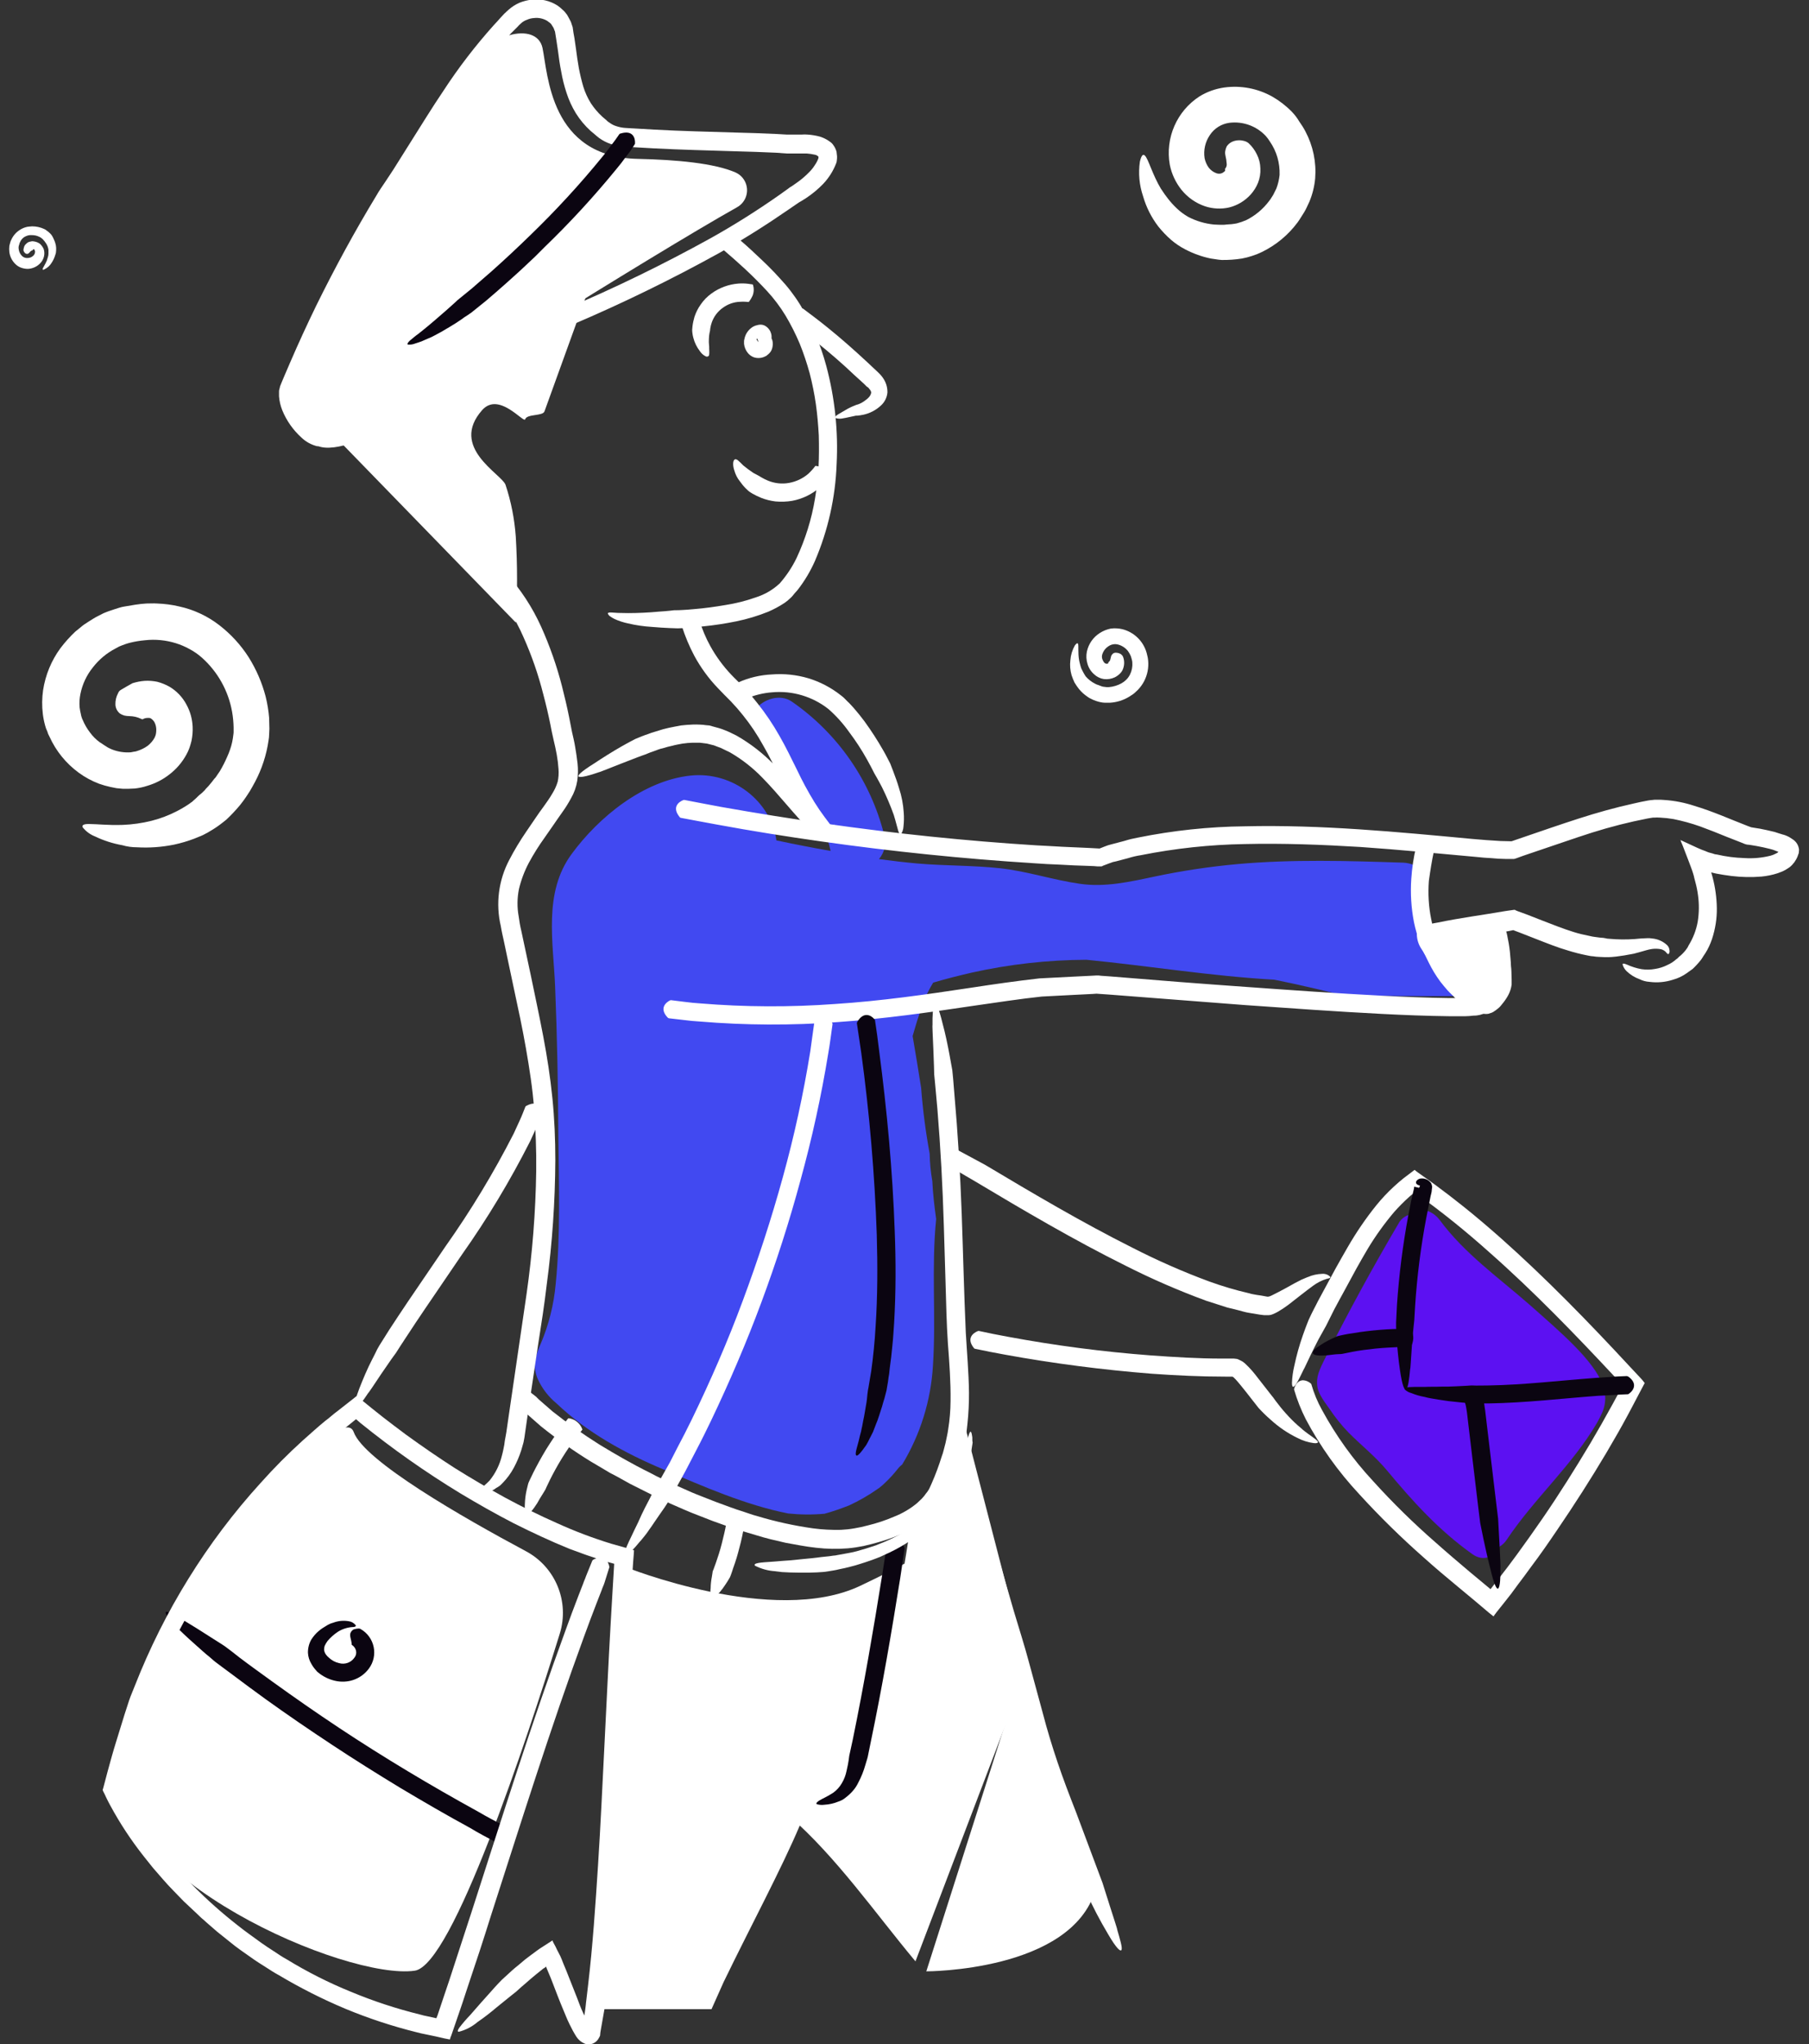 <?xml version="1.0" encoding="utf-8"?>
<!-- Generator: Adobe Illustrator 25.2.1, SVG Export Plug-In . SVG Version: 6.00 Build 0)  -->
<svg version="1.1" id="Layer_1" xmlns="http://www.w3.org/2000/svg" xmlns:xlink="http://www.w3.org/1999/xlink" x="0px" y="0px"
	 viewBox="0 0 339.65 383.58" style="enable-background:new 0 0 339.65 383.58;" xml:space="preserve">
<rect x="0" y="0" width="339.65" height="383.58" fill="#333333" stroke="none"/>
<style type="text/css">
	.st0{fill:#4149F1;}
	.st1{fill:#5C11F2;}
	.st2{fill:#FFFFFF;}
	.st3{fill:#0B0511;}
</style>
<path id="Path_261" class="st0" d="M101.52,252.15c1.51-3.55,2.46-7.32,2.81-11.17c0.93-9.24,0.6-18.54,0.5-27.84
	c-0.05-9.3-0.22-18.65-0.6-27.95c-0.33-8.36-2.26-17.66,3.08-24.92c5.12-6.99,13.53-13.81,22.34-14.74
	c7.92-0.83,15.08,4.79,16.12,12.16c3.36,0.71,6.77,1.38,10.18,1.98c0-0.05-0.05-0.17-0.05-0.22c-1.38-5.93-4.42-11.35-8.75-15.63
	c0.01-0.42-0.08-0.84-0.28-1.21c-1.38-3.2-3.03-6.28-4.95-9.19c-0.04-0.08-0.1-0.16-0.16-0.22c1.49-2.04,4.73-3.08,6.93-1.54
	c8.62,5.97,14.78,14.86,17.33,25.03c0.44,1.57,0.07,3.27-0.99,4.51c2.42,0.33,4.84,0.61,7.26,0.83c5.12,0.44,10.29,0.33,15.41,0.88
	s9.96,2.2,15.02,2.92c4.79,0.71,9.52-0.39,14.2-1.38c5.09-1.07,10.23-1.84,15.41-2.31c10.34-0.93,20.8-0.61,31.14-0.27
	c1.4,0.06,2.73,0.63,3.74,1.6c-0.61,5.46,0.19,10.99,2.31,16.07c1.13,2.6,2.53,5.07,4.18,7.37c-7.1,0.05-14.25-0.05-21.35-0.11
	c-4.35-1.05-8.69-2.09-13.09-2.97c-11.77-0.66-23.55-2.59-35.27-3.74c-7.26,0.03-14.49,0.84-21.57,2.42
	c-2.37,0.55-4.79,1.15-7.21,1.87c-1.18,1.94-2.09,4.03-2.7,6.22c-0.44,1.27-0.77,2.53-1.16,3.8c0.55,3.25,1.1,6.49,1.6,9.74
	c0.31,4.13,0.85,8.25,1.6,12.33c0.03,1.73,0.2,3.46,0.5,5.17c0.11,2.37,0.39,4.73,0.72,7.1c-0.93,9.13,0,18.27-0.6,27.46
	c-0.38,6.58-2.36,12.96-5.78,18.6c-0.33,0.25-0.63,0.55-0.88,0.88c-0.69,0.88-1.45,1.7-2.26,2.48c-0.4,0.4-0.82,0.76-1.27,1.1
	c-0.05,0.05-0.05,0.05-0.11,0.05l-0.05,0.05c-1.71,1.21-3.54,2.26-5.45,3.14c0.11-0.05-1.71,0.66-2.09,0.77
	c-0.83,0.28-1.65,0.55-2.48,0.77c-2.27,0.2-4.56,0.18-6.82-0.05c-8.03-1.6-15.9-5.06-23.38-8.25c-7.32-3.08-14.36-6.93-20.14-12.43
	c-1.48-1.22-2.67-2.76-3.47-4.51C99.92,256.39,100.52,254.41,101.52,252.15z"/>
<path id="Path_262" class="st1" d="M247.32,260.02c-0.17-1.65,0.22-2.7,1.71-5.61c4.24-8.42,8.75-16.69,13.54-24.81
	c0.41-0.79,1.13-1.39,1.98-1.65c0.15-0.15,0.32-0.27,0.5-0.39c1.93-1.16,4.02-0.28,5.28,1.38c4.62,6.27,11.11,10.84,16.95,15.96
	c5.72,5.06,11.94,10.34,13.65,14.97c0.64,1.63,0.62,3.45-0.05,5.06c-0.3,0.68-0.63,1.34-0.99,1.98c-4.68,8.03-11.83,14.25-17,22.01
	c-0.34,0.52-0.79,0.95-1.32,1.27c-0.88,1.82-2.97,2.97-5.12,1.43c-6.27-4.46-11.11-9.79-16.01-15.68c-2.2-2.64-4.79-4.68-7.21-7.1
	c-1.35-1.39-2.56-2.9-3.63-4.51C248.25,262.5,247.43,261.23,247.32,260.02z"/>
<path id="Path_263" class="st2" d="M105.09,306.57c1.89-6.03-0.79-12.56-6.38-15.52c-11.72-6.27-30.32-16.89-32.3-22.34
	c-2.92-8.03-42.53,41.32-44.4,62.45s43.08,40.44,55.85,38.62C84.95,368.8,98.82,326.76,105.09,306.57z"/>
<g id="Group_527" transform="translate(112.424 44.092)">
	<g id="Group_526">
		<g id="Group_525">
			<path id="Path_264" class="st2" d="M25.4-0.02c-0.05-0.05-0.11-0.05-0.22-0.05c-0.88-0.11-2.53,0.17-2.09,2.42
				c0.01,0.1,0.05,0.19,0.11,0.27c1.43,1.21,2.81,2.42,4.18,3.69c1.49,1.38,2.86,2.75,4.24,4.24c1.31,1.42,2.47,2.97,3.47,4.62
				c1,1.68,1.88,3.43,2.64,5.23c0.73,1.81,1.35,3.67,1.87,5.56c0.49,1.9,0.88,3.83,1.16,5.78c0.28,1.98,0.44,3.91,0.55,5.89
				c0.05,1.98,0.05,3.96-0.05,5.94c-0.11,1.97-0.33,3.94-0.66,5.89c-0.64,3.86-1.81,7.62-3.47,11.17c-0.83,1.71-1.89,3.3-3.14,4.73
				c-1.28,1.21-2.83,2.11-4.51,2.64c-1.84,0.65-3.74,1.13-5.67,1.43c-1.93,0.33-3.91,0.61-5.89,0.77l-1.27,0.11l-0.83,0.05
				c-0.55,0.05-1.1,0.05-1.65,0.05c0,0-1.27,0.17-2.97,0.27c-1.71,0.17-3.91,0.27-5.67,0.27c-1.54,0-2.48-0.05-3.08-0.11
				c-0.55-0.05-0.83,0.05-0.72,0.27c0.09,0.17,0.22,0.33,0.39,0.44c0.26,0.19,0.54,0.36,0.83,0.5c0.81,0.37,1.66,0.65,2.53,0.83
				c1.48,0.35,2.99,0.57,4.51,0.66c2.42,0.22,4.84,0.27,4.84,0.27c0.55,0,1.1-0.05,1.65-0.11l0.83-0.05l0.83-0.05l1.54-0.17
				c2.05-0.2,4.09-0.52,6.11-0.93c2.07-0.42,4.09-1.03,6.05-1.82c1.03-0.45,2.03-0.98,2.97-1.6c0.5-0.34,0.96-0.73,1.38-1.15
				c0.2-0.21,0.38-0.43,0.55-0.66l0.55-0.61c1.33-1.69,2.43-3.54,3.3-5.5c2.46-5.75,3.84-11.91,4.07-18.16
				c0.32-6.19-0.33-12.39-1.93-18.38c-1.08-4.05-2.73-7.92-4.9-11.5c-1.11-1.8-2.4-3.47-3.85-5.01c-1.38-1.54-2.86-2.97-4.35-4.35
				C28.32,2.51,26.89,1.24,25.4-0.02z"/>
		</g>
	</g>
</g>
<g id="Group_530" transform="translate(86.176 103.974)">
	<g id="Group_529">
		<g id="Group_528">
			<path id="Path_265" class="st2" d="M3.84-0.04C3.78-0.1,3.73-0.1,3.62-0.1C3.08-0.13,2.54,0.05,2.13,0.4
				C1.66,1.04,1.56,1.87,1.86,2.6C1.87,2.7,1.91,2.8,1.97,2.88c0.39,0.21,0.75,0.45,1.1,0.71l1.04,0.83l0.5,0.44l0.5,0.44l0.93,0.93
				c2.53,2.74,4.57,5.88,6.05,9.3c1.56,3.48,2.81,7.09,3.74,10.78c0.5,1.87,0.94,3.74,1.32,5.61l0.28,1.43l0.33,1.49
				c0.22,0.93,0.44,1.87,0.6,2.81c0.16,0.89,0.27,1.79,0.33,2.7c0.06,0.79,0.01,1.59-0.16,2.37c-0.24,0.8-0.6,1.56-1.04,2.26
				c-0.44,0.77-0.99,1.54-1.54,2.31l-0.88,1.21l-0.83,1.21l-1.65,2.42c-1.15,1.68-2.2,3.42-3.14,5.23
				c-2.02,3.81-2.59,8.23-1.6,12.43c0.16,0.99,0.39,1.98,0.6,2.92l0.6,2.86l1.21,5.72c0.83,3.85,1.65,7.65,2.31,11.44
				s1.27,7.65,1.54,11.44c0.28,3.85,0.44,7.7,0.39,11.55c-0.11,7.75-0.72,15.49-1.82,23.16L9.28,162.1l-0.39,2.7
				c-0.11,0.5-0.16,1.04-0.28,1.54c0,0-0.05,0.28-0.11,0.83c-0.11,0.5-0.22,1.21-0.44,1.98c-0.41,1.71-1.2,3.31-2.31,4.68
				c-0.69,0.71-1.44,1.36-2.26,1.93c-0.5,0.33-0.6,0.55-0.39,0.66c0.18,0.06,0.36,0.07,0.55,0.05c0.32,0.01,0.63-0.03,0.93-0.11
				c0.92-0.23,1.78-0.64,2.53-1.21c-0.05,0.05,0.05,0,0.28-0.16c0.11-0.05,0.22-0.16,0.39-0.28l0.44-0.44
				c0.83-0.85,1.53-1.81,2.09-2.86c0.56-1.04,1.02-2.12,1.38-3.25c0.28-0.93,0.44-1.54,0.44-1.54c0.11-0.55,0.22-1.16,0.28-1.71
				l0.72-5.01l1.71-11.44l0.88-5.72c0.28-1.93,0.55-3.85,0.77-5.78c1.03-7.7,1.56-15.45,1.6-23.22c0-3.91-0.16-7.81-0.55-11.66
				c-0.39-3.91-0.99-7.76-1.71-11.55c-0.72-3.8-1.54-7.59-2.31-11.33l-1.21-5.67l-0.6-2.81c-0.22-0.91-0.38-1.83-0.5-2.75
				c-0.31-1.69-0.29-3.43,0.05-5.12c0.41-1.72,1.04-3.39,1.87-4.95c0.89-1.64,1.88-3.22,2.97-4.73l1.65-2.37
				c0.55-0.77,1.04-1.54,1.65-2.37c0.61-0.84,1.16-1.73,1.65-2.64c0.58-1,0.97-2.1,1.16-3.25c0.15-1.09,0.17-2.2,0.05-3.3
				c-0.11-1.05-0.28-2.04-0.44-3.03s-0.39-1.93-0.6-2.86l-0.55-2.81c-0.39-1.93-0.83-3.8-1.32-5.72c-0.98-3.83-2.29-7.56-3.91-11.17
				c-1.66-3.68-3.89-7.08-6.6-10.07l-1.1-1.05L7.2,2l-0.6-0.5L5.44,0.56C4.86,0.51,4.31,0.3,3.84-0.04z"/>
		</g>
	</g>
</g>
<g id="Group_533" transform="translate(50.66)">
	<g id="Group_532">
		<g id="Group_531">
			<path id="Path_266" class="st2" d="M20.43,73.56c-0.05,0.05-0.11,0.05-0.16,0.17c-0.3,0.43-0.44,0.96-0.39,1.49
				c0.11,0.55,0.5,1.15,1.65,1.43c0.05,0,0.22,0.05,0.33,0c0.93-0.44,1.82-0.88,2.7-1.32l1.32-0.66l2.86-1.49l0.83-0.44
				c0.28-0.11,0.5-0.27,0.83-0.39l1.71-0.77l3.47-1.54l7.04-3.03c4.68-1.98,9.41-4.02,14.09-6.05c9.45-4.02,18.69-8.52,27.67-13.49
				c4.51-2.53,8.86-5.28,13.09-8.2l1.6-1.1c0.23-0.16,0.47-0.31,0.72-0.44c0.28-0.16,0.6-0.38,0.88-0.55
				c1.18-0.78,2.27-1.68,3.25-2.7c1.05-1.11,1.87-2.42,2.42-3.85c0.06-0.14,0.1-0.29,0.11-0.44l0.05-0.5v-0.38
				c0-0.16-0.05-0.27-0.05-0.44s-0.05-0.27-0.05-0.44c-0.05-0.16-0.11-0.27-0.16-0.44c-0.11-0.27-0.26-0.53-0.44-0.77
				c-0.16-0.24-0.36-0.45-0.6-0.6c-0.21-0.17-0.43-0.31-0.66-0.44c-0.4-0.23-0.82-0.41-1.27-0.55c-0.76-0.2-1.53-0.33-2.31-0.38
				c-0.37-0.03-0.73-0.03-1.1,0h-2.81l-1.93-0.11c-2.59-0.11-5.12-0.22-7.7-0.27c-5.12-0.16-10.18-0.27-15.24-0.55l-3.8-0.22
				c-0.66-0.05-1.27-0.05-1.82-0.11c-0.53-0.05-1.04-0.16-1.54-0.33c-0.46-0.14-0.89-0.37-1.27-0.66c-0.21-0.12-0.39-0.26-0.55-0.44
				l-0.77-0.66c-0.82-0.75-1.54-1.6-2.15-2.53c-0.61-0.98-1.09-2.03-1.43-3.14c-0.33-1.14-0.61-2.3-0.83-3.47
				c-0.22-1.21-0.39-2.48-0.55-3.69l-0.28-1.93L57.02,6.2l-0.16-1.1l-0.22-0.66c-0.05-0.19-0.12-0.38-0.22-0.55
				c-0.22-0.38-0.39-0.77-0.6-1.1l-0.39-0.5c-0.13-0.16-0.28-0.31-0.44-0.44c-0.3-0.3-0.64-0.58-0.99-0.82
				c-1.42-0.9-3.11-1.29-4.79-1.1c-0.81,0.09-1.61,0.29-2.37,0.6c-0.74,0.33-1.43,0.78-2.04,1.32c-0.33,0.27-0.5,0.5-0.77,0.71
				l-0.66,0.71L42.72,4l-0.66,0.71c-3.46,3.86-6.63,7.98-9.46,12.32l0,0c-2.2,3.25-4.24,6.6-6.33,9.9l-3.08,4.9
				c-0.55,0.82-1.04,1.6-1.6,2.42s-1.1,1.6-1.6,2.48c-4.07,6.71-7.81,13.59-11.28,20.63c-1.71,3.52-3.36,7.1-4.9,10.67l-1.16,2.7
				l-0.44,1.05l-0.22,0.55l-0.05,0.11l-0.05,0.22l-0.11,0.44c-0.04,0.12-0.06,0.25-0.05,0.39v0.88c0.07,0.89,0.27,1.76,0.6,2.59
				c0.79,1.95,2.02,3.7,3.58,5.12c0.83,0.8,1.85,1.37,2.97,1.65c0.66,0,0.83-0.17,0.72-0.33c-0.08-0.14-0.19-0.25-0.33-0.33
				c-0.16-0.11-0.33-0.33-0.55-0.5c-0.53-0.54-1.01-1.13-1.43-1.76c0.05,0.05,0-0.05-0.11-0.22s-0.28-0.44-0.5-0.77
				c-0.5-0.83-0.9-1.72-1.21-2.64c-0.29-0.85-0.46-1.74-0.5-2.64c0-0.17,0.05-0.27,0.05-0.39s0.05-0.17,0.05-0.22
				c0.03-0.05,0.05-0.11,0.05-0.17l0.83-1.93l0.22-0.5l0.83-1.98l1.1-2.53c1.49-3.36,3.08-6.66,4.68-9.96
				c1.65-3.3,3.36-6.55,5.12-9.74c0.88-1.6,1.82-3.19,2.75-4.79l1.38-2.37l1.43-2.31c4.13-6.16,7.87-12.6,11.94-18.65l0,0
				c2.75-4.21,5.82-8.2,9.19-11.94l0.6-0.71l0.66-0.66l0.66-0.66c0.19-0.22,0.39-0.42,0.6-0.6c0.33-0.32,0.72-0.56,1.16-0.71
				c0.42-0.19,0.86-0.3,1.32-0.33c0.88-0.11,1.77,0.09,2.53,0.55c0.16,0.16,0.33,0.22,0.5,0.38l0.22,0.22l0.16,0.27
				c0.13,0.17,0.24,0.36,0.33,0.55c0.05,0.11,0.05,0.22,0.11,0.33c0.05,0.09,0.09,0.18,0.11,0.27l0.28,1.76l0.28,1.87
				c0.16,1.26,0.33,2.53,0.6,3.85c0.23,1.34,0.56,2.67,0.99,3.96c0.43,1.35,1.02,2.64,1.76,3.85c0.76,1.22,1.69,2.33,2.75,3.3
				l0.72,0.6c0.28,0.27,0.6,0.5,0.93,0.77c0.66,0.47,1.38,0.84,2.15,1.1c1.38,0.4,2.8,0.61,4.24,0.6l3.85,0.22
				c5.12,0.27,10.23,0.38,15.35,0.55c2.53,0.05,5.06,0.16,7.65,0.27L97,28.8h3.8c0.5,0.04,1,0.11,1.49,0.22
				c0.28,0.04,0.53,0.18,0.72,0.38c0,0,0.05,0,0,0.05l0,0v0.22l0,0l-0.05,0.11c0,0.05-0.05,0.11-0.05,0.16l-0.16,0.33
				c-0.11,0.23-0.24,0.45-0.39,0.66c-0.28,0.46-0.61,0.88-0.99,1.27c-0.78,0.82-1.65,1.56-2.59,2.2c-0.22,0.16-0.5,0.33-0.72,0.5
				l-0.44,0.27l-0.44,0.33l-1.54,1.1c-4.13,2.9-8.4,5.59-12.81,8.06c-8.88,4.91-18,9.36-27.34,13.31
				c-4.68,2.04-9.35,4.02-14.03,6.05l-7.04,3.03l-3.52,1.54l-1.76,0.77c-0.3,0.12-0.6,0.27-0.88,0.44l-0.88,0.44l-2.86,1.49
				l-1.27,0.66C22.28,72.74,21.34,73.12,20.43,73.56z"/>
		</g>
	</g>
</g>
<g id="Group_536" transform="translate(146.829 57.972)">
	<g id="Group_535">
		<g id="Group_534">
			<path id="Path_267" class="st2" d="M3.98-0.04C3.93-0.09,3.87-0.09,3.76-0.09C2.83-0.15,1.29,0.24,1.84,2.49
				c0.01,0.1,0.05,0.19,0.11,0.27c1.49,1.1,2.97,2.2,4.46,3.41c2.48,1.98,4.9,4.07,7.21,6.27l1.16,1.05
				c0.39,0.33,0.77,0.71,1.1,1.05c0.05,0.04,0.1,0.08,0.16,0.11c0.14,0.08,0.25,0.19,0.33,0.33c0.11,0.11,0.2,0.24,0.28,0.39
				c0.04,0.04,0.06,0.1,0.05,0.17c0,0.05,0.05,0.05,0.05,0.17c-0.05,0.24-0.14,0.46-0.28,0.66c-0.23,0.3-0.51,0.56-0.83,0.77
				c-0.33,0.27-0.7,0.49-1.1,0.66l-0.28,0.11L13.94,18c-0.22,0.11-0.44,0.17-0.66,0.27c-0.61,0.26-1.2,0.58-1.76,0.93
				c-0.44,0.27-0.77,0.44-1.04,0.61c-0.5,0.33-0.6,0.5-0.44,0.66c0.46,0.15,0.96,0.16,1.43,0.05c0.72-0.11,1.54-0.33,2.42-0.5h0.28
				c0.11,0,0.22-0.05,0.39-0.05c0.09,0,0.19-0.02,0.28-0.05c0.11,0,0.22-0.05,0.33-0.05c1.28-0.26,2.46-0.87,3.41-1.76
				c0.69-0.63,1.12-1.49,1.21-2.42c0.02-0.83-0.19-1.65-0.6-2.37c-0.23-0.4-0.51-0.77-0.83-1.1l-0.33-0.33l-1.98-1.86
				c-2.37-2.2-4.84-4.4-7.37-6.44C7.06,2.27,5.52,1.12,3.98-0.04z"/>
		</g>
	</g>
</g>
<g id="Group_539" transform="translate(128.238 53.277)">
	<g id="Group_538">
		<g id="Group_537">
			<path id="Path_268" class="st2" d="M12.28,3.39c0.04,0,0.08-0.02,0.11-0.05c0.26-0.34,0.48-0.71,0.66-1.1
				c0.26-0.63,0.3-1.33,0.11-1.98c0-0.05-0.05-0.17-0.11-0.17c0,0-0.28-0.05-0.77-0.11c-0.62-0.08-1.25-0.1-1.87-0.05
				C8.59,0.07,6.83,0.71,5.35,1.79c-0.8,0.57-1.49,1.28-2.04,2.09c-0.5,0.7-0.89,1.48-1.16,2.31C1.98,6.77,1.85,7.36,1.78,7.96
				C1.75,8.18,1.73,8.4,1.72,8.62c0.01,0.5,0.09,1,0.22,1.49c0.23,0.9,0.64,1.74,1.21,2.48c0.27,0.42,0.65,0.77,1.1,0.99
				c0.18,0.1,0.4,0.08,0.55-0.05c0.22-0.27,0.11-0.93,0.11-1.65c0.05,0.05-0.11-0.77-0.05-1.54c0.01-0.37,0.04-0.74,0.11-1.1
				c0.05-0.27,0.11-0.5,0.11-0.5c0.01-0.15,0.02-0.3,0.05-0.44c0.06-0.37,0.15-0.74,0.28-1.1c0.39-1.09,1.1-2.03,2.04-2.7
				c0.94-0.7,2.07-1.11,3.25-1.15c0.38-0.03,0.77-0.03,1.16,0C11.99,3.37,12.14,3.39,12.28,3.39z"/>
		</g>
	</g>
</g>
<g id="Group_542" transform="translate(137.977 61.022)">
	<g id="Group_541">
		<g id="Group_540">
			<path id="Path_269" class="st2" d="M4.47,0.71c-0.05,0-0.05,0-0.16,0.11C4.03,1.18,3.95,1.65,4.09,2.08
				c0.07,0.3,0.17,0.59,0.28,0.88c0,0.05,0.05,0.17,0.05,0.22l0,0v0.05l0,0C4.4,3.33,4.39,3.42,4.36,3.51
				c0.05-0.04,0.1-0.08,0.16-0.11c0.11-0.05,0.16,0,0.05-0.05c-0.06,0-0.11-0.05-0.11-0.11L4.42,3.18l0,0
				c0.05,0.11-0.66-0.99-0.39-0.5l0,0c0,0,0-0.05,0.16-0.17c0.05-0.06,0.16-0.06,0.33,0c0.11-0.05,0.22,0,0.39,0.05
				c0.11,0.05,0.16,0.05,0.22,0.17C5.2,2.81,5.24,2.91,5.24,3.01C5.22,3.2,5.26,3.39,5.35,3.56c0.17,0.18,0.43,0.25,0.66,0.17
				c0.37-0.16,0.66-0.49,0.77-0.88c0,0.05,0.11-0.17,0.11-0.55c0.01-0.2-0.01-0.41-0.05-0.61C6.78,1.49,6.71,1.28,6.62,1.09
				C6.41,0.7,6.11,0.38,5.74,0.15c-0.17-0.1-0.36-0.18-0.55-0.22C4.86-0.13,4.52-0.11,4.2-0.01c-0.4,0.08-0.78,0.25-1.1,0.5
				c-0.44,0.33-0.8,0.77-1.04,1.27L1.89,2.19C1.83,2.36,1.83,2.52,1.78,2.63C1.73,2.78,1.72,2.92,1.72,3.07v0.44
				c0.07,0.63,0.32,1.22,0.72,1.71c0.28,0.34,0.64,0.6,1.04,0.77c0.78,0.29,1.65,0.2,2.37-0.22l0.11-0.05L6.07,5.6
				C6.19,5.53,6.3,5.44,6.4,5.33c0.21-0.2,0.39-0.44,0.5-0.71c0.25-0.59,0.29-1.25,0.11-1.87c-0.2-0.52-0.54-0.98-0.99-1.32
				C5.66,0.93,5.08,0.66,4.47,0.71z"/>
		</g>
	</g>
</g>
<g id="Group_545" transform="translate(135.934 86.268)">
	<g id="Group_544">
		<g id="Group_543">
			<path id="Path_270" class="st2" d="M19.94,3.14c0-0.05,0.05-0.05,0-0.17c-0.15-0.43-0.42-0.81-0.77-1.1
				c-0.56-0.39-1.2-0.63-1.87-0.71h-0.16c0,0-0.11,0.17-0.33,0.44s-0.55,0.61-0.93,0.99c-1.05,0.91-2.32,1.52-3.69,1.76
				c-1.34,0.24-2.71,0.08-3.96-0.44C7.81,3.73,7.4,3.53,7.01,3.3C6.74,3.14,6.57,3.03,6.57,3.03S6.13,2.81,5.53,2.48
				C4.86,2.04,4.22,1.56,3.6,1.05C3.27,0.7,2.92,0.37,2.56,0.06C2.28-0.11,2.12-0.16,1.95,0c-0.28,0.22-0.33,1.1,0,2.04
				C2.16,2.78,2.51,3.47,3,4.07c0.33,0.47,0.69,0.91,1.1,1.32c0.33,0.33,0.6,0.55,0.6,0.55c0.19,0.14,0.4,0.27,0.6,0.39
				c0.55,0.32,1.12,0.59,1.71,0.83c0.85,0.33,1.74,0.55,2.64,0.66c1.05,0.1,2.1,0.06,3.14-0.11c1.94-0.36,3.74-1.24,5.23-2.53
				c0.33-0.27,0.55-0.55,0.83-0.77c0.2-0.2,0.39-0.42,0.55-0.66C19.77,3.41,19.94,3.19,19.94,3.14z"/>
		</g>
	</g>
</g>
<g id="Group_548" transform="translate(106.844 115.803)">
	<g id="Group_547">
		<g id="Group_546">
			<path id="Path_271" class="st2" d="M24.49,0.62c0-0.06-0.06-0.11-0.16-0.17c-0.42-0.34-0.94-0.54-1.49-0.55
				c-0.55,0-1.16,0.39-1.6,1.49c0,0.05-0.05,0.22-0.05,0.33c0.61,1.9,1.38,3.74,2.31,5.5c1.19,2.2,2.67,4.24,4.4,6.05
				c0.83,0.88,1.71,1.76,2.48,2.53l1.16,1.27c0.39,0.44,0.72,0.88,1.1,1.32c1.43,1.77,2.7,3.67,3.8,5.67
				c1.16,1.98,2.15,4.07,3.19,6.22c1.04,2.19,2.19,4.32,3.47,6.38c0.33,0.5,0.66,1.05,0.99,1.54l1.04,1.49l1.1,1.43l0.28,0.39l0,0
				c-2.2,2.09,3.03-2.81,2.48-2.31l0,0l-0.05-0.05l-0.05-0.05l-0.16-0.17l-0.6-0.61c-3.25-3.19-6.05-6.99-9.52-10.51l0,0
				c-2.12-2.21-4.55-4.1-7.21-5.61c-0.72-0.33-1.38-0.71-2.15-0.99c-0.36-0.15-0.73-0.28-1.1-0.39l-1.21-0.33
				c-0.22-0.05-0.39-0.11-0.6-0.17l-0.6-0.05c-0.4-0.06-0.8-0.1-1.21-0.11c-0.79-0.04-1.58-0.02-2.37,0.05
				c-0.39,0.05-0.77,0.05-1.16,0.11l-1.16,0.22l-0.55,0.11l-0.55,0.11l-1.1,0.27l-2.15,0.66l-0.6,0.22
				c-0.83,0.27-1.65,0.61-2.42,0.93c0,0-1.21,0.61-2.75,1.49s-3.47,2.09-4.95,3.08c-2.64,1.65-3.3,2.37-2.92,2.53
				c0.44,0.17,1.98-0.22,3.85-0.88c-0.16,0.11,1.98-0.77,4.13-1.6c1.1-0.44,2.15-0.83,2.97-1.15s1.38-0.5,1.38-0.5l1.1-0.44
				l1.1-0.39l0.28-0.11c0.3-0.12,0.62-0.21,0.93-0.27l0.93-0.27l0.93-0.22c0.6-0.17,1.27-0.27,1.87-0.39
				c0.33-0.05,0.6-0.05,0.93-0.11c0.33,0,0.6-0.05,0.93-0.05h1.38l0.44,0.05l0.88,0.11l0.88,0.22l0.44,0.11
				c0.16,0.05,0.28,0.11,0.44,0.17l0.88,0.33c0.55,0.27,1.16,0.55,1.71,0.83c2.25,1.3,4.3,2.91,6.11,4.79l0,0
				c3.19,3.25,6.05,7.04,9.52,10.51l0.66,0.66l0.16,0.17l0.11,0.05l0.05,0.05l0,0c-0.55,0.5,4.73-4.4,2.48-2.37l0,0l-0.28-0.33
				l-1.04-1.38l-0.99-1.38c-0.33-0.5-0.6-0.93-0.93-1.43c-1.21-1.97-2.31-4.01-3.3-6.11c-1.04-2.09-2.09-4.29-3.3-6.38
				c-1.21-2.14-2.59-4.19-4.13-6.11c-0.39-0.5-0.77-0.93-1.16-1.43l-1.27-1.38c-0.83-0.93-1.71-1.71-2.48-2.53
				c-1.52-1.61-2.84-3.4-3.91-5.34C25.68,3.91,25,2.29,24.49,0.62z"/>
		</g>
	</g>
</g>
<g id="Group_551" transform="translate(95.362 188.548)">
	<g id="Group_550">
		<g id="Group_549">
			<path id="Path_272" class="st2" d="M4.28,72.74c-0.05-0.05-0.05-0.05-0.22-0.11c-0.83-0.16-2.59-0.11-2.31,2.2
				c0.01,0.1,0.05,0.19,0.11,0.28l1.04,1.04l0.55,0.5L4,77.15l2.2,1.93c2.98,2.39,6.1,4.6,9.35,6.6c0.83,0.5,1.65,0.99,2.42,1.43
				l1.21,0.72l1.27,0.66l2.48,1.38l2.53,1.27c0.83,0.44,1.71,0.83,2.53,1.27c0.88,0.39,1.71,0.83,2.59,1.21
				c1.76,0.77,3.47,1.54,5.23,2.2c3.52,1.43,7.12,2.66,10.78,3.69c0.93,0.28,1.82,0.55,2.75,0.77l2.81,0.66
				c1.87,0.33,3.74,0.72,5.72,0.93c1.97,0.23,3.96,0.27,5.94,0.11c1-0.09,1.99-0.24,2.97-0.44c0.93-0.22,1.87-0.44,2.81-0.72
				c1.91-0.54,3.77-1.24,5.56-2.09c1.87-0.87,3.56-2.06,5.01-3.52l0.55-0.6l0.5-0.66c0.32-0.44,0.62-0.9,0.88-1.38
				c0.28-0.44,0.5-0.99,0.72-1.43l0.55-1.32l0.28-0.66l0.28-0.66l0.5-1.38c0.28-0.93,0.6-1.87,0.83-2.81
				c0.52-1.89,0.87-3.82,1.04-5.78c0.2-1.92,0.29-3.85,0.28-5.78c-0.05-3.85-0.39-7.59-0.6-11.28c-0.33-7.37-0.5-14.91-0.77-22.39
				s-0.72-15.02-1.38-22.45l-0.22-2.7l-0.16-1.65c0,0-0.22-1.27-0.55-3.03s-0.77-3.91-1.27-5.72C80.16-2.53,79.66,0,79.72,3.86
				c-0.05-0.22,0.05,2.09,0.16,4.46s0.16,4.73,0.16,4.73l0.16,1.65l0.44,4.84c0.6,7.32,0.99,14.58,1.21,21.9l0.33,11l0.16,5.5
				l0.11,2.75l0.16,2.81c0.28,3.69,0.55,7.32,0.5,10.84c-0.01,1.77-0.16,3.54-0.44,5.28c-0.11,0.88-0.33,1.71-0.5,2.59
				c-0.11,0.44-0.22,0.83-0.33,1.27c-0.1,0.43-0.23,0.85-0.39,1.27c-0.53,1.7-1.15,3.38-1.87,5.01c-0.16,0.39-0.33,0.72-0.5,1.1
				c-0.19,0.33-0.41,0.65-0.66,0.93c-0.1,0.16-0.21,0.3-0.33,0.44l-0.39,0.44c-0.28,0.28-0.6,0.55-0.88,0.83
				c-1.29,1.07-2.74,1.92-4.29,2.53c-1.6,0.69-3.26,1.24-4.95,1.65c-0.83,0.23-1.68,0.41-2.53,0.55c-0.84,0.15-1.68,0.24-2.53,0.28
				c-1.75,0.04-3.49-0.05-5.23-0.28c-3.56-0.5-7.07-1.27-10.51-2.31c-0.88-0.22-1.71-0.55-2.59-0.83s-1.71-0.55-2.59-0.88
				l-2.53-0.93l-2.53-0.99c-0.83-0.33-1.71-0.66-2.53-1.04l-2.48-1.1c-1.65-0.77-3.3-1.49-4.9-2.37c-3.25-1.6-6.38-3.41-9.46-5.28
				c-3.04-1.91-5.98-3.99-8.8-6.22l-2.09-1.82l-0.5-0.44l-0.5-0.5L4.28,72.74z"/>
		</g>
	</g>
</g>
<g id="Group_554" transform="translate(96.805 266.228)">
	<g id="Group_553">
		<g id="Group_552">
			<path id="Path_273" class="st2" d="M12.52,2.05c0-0.05,0.05-0.05,0-0.11c-0.39-1.08-1.34-1.86-2.48-2.04H9.88
				c-0.05,0.05-0.6,0.77-1.43,1.82C7.62,2.82,6.63,4.3,5.7,5.79c-0.93,1.54-1.76,3.08-2.37,4.29S2.4,12.06,2.4,12.06
				s-0.16,0.55-0.33,1.32c-0.19,0.85-0.3,1.72-0.33,2.59c-0.16,2.81,0.88,1.98,1.82,0.6c0.37-0.51,0.7-1.04,0.99-1.6
				c0.28-0.44,0.5-0.83,0.72-1.16c0.12-0.18,0.23-0.36,0.33-0.55c0,0,0.33-0.77,0.88-1.87s1.32-2.53,2.2-3.96s1.82-2.75,2.53-3.8
				C11.67,3.13,12.11,2.6,12.52,2.05z"/>
		</g>
	</g>
</g>
<g id="Group_557" transform="translate(131.66 284.111)">
	<g id="Group_556">
		<g id="Group_555">
			<path id="Path_274" class="st2" d="M8.37,0.61c0-0.05,0-0.05-0.05-0.11C7.37-0.12,6.2-0.28,5.12,0.06
				c-0.05,0-0.11,0.05-0.16,0.05c0,0.05-0.11,0.72-0.28,1.76s-0.5,2.37-0.83,3.69s-0.77,2.64-1.1,3.58c-0.33,0.99-0.6,1.6-0.6,1.6
				s-0.05,0.44-0.16,1.04c-0.13,0.69-0.21,1.39-0.22,2.09c-0.28,2.26,0.77,1.87,1.71,0.77c0.36-0.42,0.69-0.86,0.99-1.32
				c0.5-0.72,0.93-1.49,0.93-1.49s0.28-0.66,0.6-1.71c0.46-1.24,0.84-2.51,1.16-3.8c0.39-1.38,0.66-2.81,0.88-3.91
				C8.26,1.44,8.37,0.67,8.37,0.61z"/>
		</g>
	</g>
</g>
<g id="Group_560" transform="translate(177.922 277.526)">
	<g id="Group_559">
		<g id="Group_558">
			<path id="Path_275" class="st2" d="M4.97,0.6C4.91,0.49,4.91,0.49,4.8,0.43C4.69,0.37,4.58,0.29,4.47,0.21
				C4.33,0.13,4.18,0.06,4.03-0.01c-0.26-0.1-0.55-0.12-0.83-0.05C2.91,0.06,2.65,0.25,2.44,0.49l-0.33,0.5
				c-0.13,0.19-0.24,0.39-0.33,0.6c0,0.05-0.05,0.22-0.05,0.28C2.38,3.52,2.93,5.33,3.54,7.1c1.98,6.33,3.85,12.77,5.67,19.2
				l1.43,4.79c0.5,1.6,0.93,3.19,1.38,4.79l2.64,9.68c0.88,3.25,1.87,6.49,2.97,9.68l0.83,2.37l0.88,2.37l1.82,4.68l4.84,12.82
				c1.22,2.72,2.6,5.36,4.13,7.92c1.6,2.75,2.37,3.36,2.53,2.92s-0.28-1.93-0.83-3.8c0.11,0.16-0.6-1.98-1.32-4.24l-1.43-4.51
				l-5.01-13.37c-1.21-3.08-2.37-6.11-3.41-9.19s-1.98-6.16-2.81-9.35l-2.59-9.52c-0.44-1.6-0.88-3.19-1.38-4.79l-0.72-2.37
				l-0.72-2.37c-1.82-6.33-3.63-12.66-5.61-18.93C6.28,4.28,5.74,2.47,4.97,0.6z"/>
		</g>
	</g>
</g>
<g id="Group_561" transform="translate(109.862 290.376)">
	<path id="Path_276" class="st2" d="M40.29,52.18c-3.36,7.98-9.24,18.93-14.3,29.38l-2.26,5.06H1.72L7.39,3.59
		c0,0,28.01,11.33,44.29,3.58s12.1-7.26,12.1-7.26l-4.9,30.76c0,0-1.65,16.12-6.6,17.55S40.29,52.18,40.29,52.18z"/>
</g>
<g id="Group_564" transform="translate(115.502 190.84)">
	<g id="Group_563">
		<g id="Group_562">
			<path id="Path_277" class="st2" d="M40.81,1.34c0.01-0.08-0.01-0.16-0.05-0.22c-0.39-0.83-1.49-2.04-3.19-0.44
				C37.51,0.74,37.4,0.85,37.4,0.9c-0.28,1.87-0.5,3.74-0.77,5.56c-1.29,7.98-3.01,15.87-5.17,23.66
				c-2.15,7.81-4.68,15.52-7.48,23.05c-2.81,7.59-6.05,15.02-9.57,22.28c-0.88,1.82-1.82,3.63-2.75,5.39l-1.38,2.7l-1.49,2.64
				l-1.04,1.87c-0.28,0.5-0.55,0.99-0.83,1.43c0,0-0.55,1.16-1.38,2.7c-0.39,0.77-0.83,1.71-1.21,2.59
				c-0.44,0.88-0.88,1.82-1.27,2.64c-2.75,5.56-0.83,3.96,1.65,0.93c-0.05,0.11,0.28-0.33,0.83-0.99c0.31-0.39,0.61-0.79,0.88-1.21
				c0.33-0.44,0.66-0.93,0.99-1.43c0.66-0.99,1.38-1.98,1.87-2.7c0.5-0.77,0.83-1.27,0.83-1.27l2.37-4.24
				c0.99-1.76,1.87-3.58,2.81-5.34c0.44-0.88,0.93-1.76,1.38-2.7l1.32-2.7c3.47-7.26,6.66-14.69,9.46-22.23s5.28-15.24,7.37-23
				c2.14-7.77,3.87-15.65,5.17-23.6C40.32,5.08,40.54,3.21,40.81,1.34z"/>
		</g>
	</g>
</g>
<g id="Group_567" transform="translate(64.734 207.178)">
	<g id="Group_566">
		<g id="Group_565">
			<path id="Path_278" class="st2" d="M37.11,1.73c0.05-0.05,0.05-0.11,0-0.22c-0.16-0.88-0.93-2.31-2.97-1.21
				c-0.05,0-0.16,0.11-0.22,0.16c-0.33,0.83-0.66,1.71-1.04,2.53l-1.16,2.53c-3.76,7.36-8.04,14.44-12.82,21.19l-7.04,10.34
				c-1.16,1.71-2.31,3.47-3.47,5.23l-1.87,2.97c0,0-0.16,0.28-0.44,0.77c-0.22,0.5-0.6,1.21-0.99,1.98
				c-0.83,1.6-1.71,3.69-2.37,5.39c-2.2,5.89-0.39,3.96,1.71,0.77c-0.05,0.16,1.21-1.71,2.48-3.63c0.66-0.93,1.32-1.93,1.82-2.64
				s0.88-1.21,0.88-1.21l0.88-1.38l0.44-0.66l0.28-0.44l0.44-0.66c1.1-1.71,2.26-3.41,3.41-5.12l6.93-10.18
				c4.79-6.77,9.07-13.89,12.82-21.29l1.21-2.64C36.42,3.47,36.79,2.61,37.11,1.73z"/>
		</g>
	</g>
</g>
<g id="Group_568" transform="translate(146.395 267.934)">
	<path id="Path_279" class="st2" d="M25.49,100.09c-7.54-9.02-14.85-19.59-23.77-27.34v-7.26c0,0,12.66-3.14,15.63-11
		c2.92-7.87,7.1-35.32,7.1-35.32S33.47,6.23,34.85-0.1l11.66,45.01L25.49,100.09z"/>
</g>
<g id="Group_571" transform="translate(240.865 219.611)">
	<g id="Group_570">
		<g id="Group_569">
			<path id="Path_280" class="st2" d="M5.35,40.14c0-0.05-0.05-0.11-0.11-0.16c-0.4-0.35-0.9-0.57-1.43-0.6
				c-0.55,0-1.21,0.28-1.65,1.43c0,0.05-0.05,0.22-0.05,0.33c0.56,1.92,1.3,3.78,2.2,5.56c2.71,5.1,6.07,9.81,10.01,14.03
				c3.83,4.2,7.89,8.18,12.16,11.94c2.09,1.87,4.24,3.69,6.44,5.5l3.25,2.7L38.69,83l0.83,0.66c0,0,0.05,0.05,0.05,0l0.05-0.05
				l0.05-0.11l0.17-0.22l0.33-0.44l1.32-1.65l1.43-1.82l1.21-1.65c0.83-1.1,1.71-2.26,2.53-3.41c1.71-2.26,3.3-4.57,4.9-6.93
				c3.19-4.68,6.22-9.41,9.13-14.3c1.43-2.42,2.86-4.9,4.18-7.37l0.99-1.87l1.04-1.98l0.99-1.87c0-0.05,0.05-0.05,0.05-0.11
				l-0.11-0.11l-0.16-0.22l-0.33-0.39l-0.72-0.77l-1.6-1.71c-7.65-8.25-15.52-16.34-23.99-23.88c-2.31-2.04-4.68-4.07-7.1-6
				c-1.21-0.93-2.42-1.93-3.69-2.86L28.4,2.56l-2.09-1.49l-0.93-0.66l-0.44-0.33l-0.11-0.11c-0.05,0-0.05-0.11-0.11-0.05l-0.22,0.16
				l-1.82,1.38l-0.93,0.77l-0.93,0.83c-1.18,1.09-2.29,2.27-3.3,3.52c-1.98,2.46-3.76,5.08-5.34,7.81c-0.77,1.32-1.54,2.7-2.31,4.07
				l-2.2,4.07l-1.1,2.04l-0.39,0.77L5.9,25.88c-0.39,0.72-0.71,1.43-1.05,2.15c0,0-0.5,1.21-1.1,2.92c-0.66,1.87-1.19,3.78-1.6,5.72
				c-0.25,1.05-0.4,2.12-0.44,3.19c0,0.6,0.11,0.83,0.33,0.72c0.44-0.22,1.1-1.65,1.93-3.36c-0.05,0.22,0.88-1.87,1.93-3.96
				c0.5-1.04,1.05-2.04,1.49-2.81s0.71-1.27,0.71-1.27l0.99-1.98l0.55-1.1c0.66-1.27,1.38-2.53,2.09-3.85l2.09-3.85
				c0.71-1.27,1.43-2.53,2.15-3.74c1.46-2.42,3.12-4.72,4.95-6.88c0.92-1.03,1.89-2,2.92-2.92l0.88-0.72l0.5,0.33
				c4.71,3.38,9.22,7.02,13.54,10.89c8.36,7.37,16.12,15.41,23.77,23.6l1.27,1.38l0,0l-0.93,1.76l-0.99,1.82
				c-1.32,2.42-2.7,4.84-4.13,7.26c-2.86,4.79-5.83,9.52-8.97,14.09c-1.6,2.31-3.19,4.57-4.84,6.82c-0.83,1.1-1.65,2.26-2.53,3.36
				l-1.27,1.65l-1.15,1.48l0,0l-0.66-0.55l-3.25-2.7c-2.15-1.82-4.29-3.63-6.33-5.45c-4.19-3.65-8.16-7.54-11.88-11.66
				c-3.72-4-6.91-8.46-9.52-13.26C6.5,43.44,5.83,41.82,5.35,40.14z"/>
		</g>
	</g>
</g>
<g id="Group_574" transform="translate(262.016 258.306)">
	<g id="Group_573">
		<g id="Group_572">
			<path id="Path_281" class="st3" d="M43.62,3.31c0.05,0,0.11,0,0.22-0.11c0.72-0.5,1.76-1.82-0.11-3.19
				c-0.05,0-0.22-0.11-0.28-0.11c-1.93,0.05-3.8,0.22-5.72,0.33c-6.82,0.5-13.59,1.32-20.3,1.43c-1.05,0-2.09,0.05-3.08,0
				c0,0-0.33,0-0.88,0.05s-1.27,0.05-2.15,0.11S9.46,1.88,8.47,1.88c-0.99,0.05-1.98,0-2.92,0.05H3.63c-0.5,0-0.93,0.05-1.21,0.05
				C1.81,2.1,1.65,2.21,1.76,2.43C2.1,2.75,2.51,2.98,2.97,3.09c0.8,0.33,1.63,0.57,2.48,0.72c0.42,0.12,0.84,0.21,1.27,0.28
				c0.83,0.16,2.04,0.33,3.19,0.5c1.21,0.11,2.37,0.28,3.3,0.33s1.54,0.11,1.54,0.11h2.75c6.93-0.11,13.76-0.93,20.52-1.43
				C39.88,3.53,41.75,3.37,43.62,3.31z"/>
		</g>
	</g>
</g>
<g id="Group_577" transform="translate(260.397 221.222)">
	<g id="Group_576">
		<g id="Group_575">
			<path id="Path_282" class="st3" d="M8.43,1.17C8.4,0.93,8.28,0.71,8.1,0.56C7.71,0.13,7.15-0.11,6.56-0.1
				C6.18-0.12,5.81,0.05,5.57,0.34c-0.14,0.18-0.14,0.43,0,0.6c0.11,0.1,0.24,0.18,0.39,0.22C6.02,1.21,6.1,1.23,6.18,1.22
				c0.05,0,0.05,0.05,0.11,0.05c-0.03,0-0.05-0.02-0.05-0.05c0,0,0,0,0,0c0-0.05-0.05,0-0.05-0.05l0,0v0.16
				c0,0.11-0.11,0.22-0.16,0.33S5.85,1.83,5.9,1.77c0.05-0.03,0.11-0.05,0.16-0.05h0.22c1.04,0.22-1.43-0.33-1.16-0.28l0,0V1.5
				L5.08,1.83L4.91,2.54L4.58,3.97C4.42,4.91,4.2,5.84,4.03,6.78C2.99,12.36,2.27,18,1.89,23.67c-0.05,1.04-0.11,2.15-0.16,3.19
				v0.88c0,0.55,0.05,1.32,0.11,2.2c0.11,1.76,0.33,4.02,0.6,5.83c0.44,3.08,0.88,4.02,1.21,3.69s0.55-1.93,0.72-3.85
				c0.05,0.22,0.16-2.09,0.33-4.4s0.44-4.68,0.44-4.68c0.05-0.88,0.11-1.76,0.16-2.7c0.36-5.54,1.06-11.05,2.09-16.51
				c0.16-0.93,0.39-1.82,0.55-2.75L8.21,3.2l0.16-0.66l0.05-0.33V2.1c0-0.11,0.05-0.22,0.05-0.39C8.52,1.53,8.5,1.34,8.43,1.17z"/>
		</g>
	</g>
</g>
<g id="Group_580" transform="translate(273.217 260.726)">
	<g id="Group_579">
		<g id="Group_578">
			<path id="Path_283" class="st3" d="M4.69,0.56C4.63,0.44,4.54,0.35,4.42,0.29C4.14,0.06,3.79-0.08,3.43-0.1
				C3.11-0.11,2.8-0.01,2.55,0.18C2.11,0.56,2.27,1.39,1.78,2.05C1.75,2.1,1.73,2.15,1.72,2.21C1.85,2.47,1.94,2.75,2,3.04
				c0.05,0.16,0.05,0.39,0.11,0.6l0.11,0.72l0.33,2.81l1.76,14.74l0.39,3.14c0,0,0.99,5.12,1.93,8.69c1.43,6.05,1.93,3.52,1.87-0.33
				c0.11,0.39-0.44-9.19-0.44-9.19l-0.33-2.7L5.96,6.72L5.63,3.91L5.52,3.2C5.46,2.92,5.46,2.65,5.41,2.37
				C5.19,1.83,5.02,1.22,4.69,0.56z"/>
		</g>
	</g>
</g>
<g id="Group_583" transform="translate(244.76 249.423)">
	<g id="Group_582">
		<g id="Group_581">
			<path id="Path_284" class="st3" d="M20,3.34c0.05,0,0.05,0,0.11-0.05c0.6-0.97,0.64-2.18,0.11-3.19
				c-0.03-0.06-0.07-0.11-0.11-0.16c-0.05,0-0.93-0.05-2.26,0c-1.32,0-3.03,0.11-4.73,0.28S9.71,0.64,8.44,0.86S6.35,1.3,6.35,1.3
				S5.8,1.52,5.14,1.85c-0.77,0.36-1.5,0.78-2.2,1.27C0.69,4.6,1.95,4.99,3.55,4.93c0.61-0.01,1.22-0.07,1.82-0.16
				c0.44-0.06,0.88-0.1,1.32-0.11c0.2,0,0.41-0.01,0.6-0.05c0,0,0.77-0.16,1.93-0.39s2.75-0.44,4.29-0.6
				c1.6-0.16,3.19-0.22,4.35-0.28C19.17,3.28,20,3.34,20,3.34z"/>
		</g>
	</g>
</g>
<g id="Group_586" transform="translate(29.379 302.533)">
	<g id="Group_585">
		<g id="Group_584">
			<path id="Path_285" class="st3" d="M63.77,43.16c0.05,0.05,0.11,0.05,0.22,0.05c0.88-0.05,2.42-0.66,1.54-2.81
				c-0.03-0.1-0.09-0.2-0.16-0.28c-1.65-0.88-3.36-1.76-4.95-2.7c-8.91-4.9-17.66-10.12-26.14-15.74
				c-4.24-2.81-8.42-5.72-12.54-8.69c-2.04-1.48-4.13-2.97-6.16-4.51l-1.48-1.16l-1.32-0.99c0,0-1.1-0.72-2.59-1.65
				C8.7,3.7,6.83,2.55,5.28,1.61C0-1.74,1.43,0.4,4.18,3.15C4.02,3.04,5.67,4.64,7.43,6.18c0.88,0.77,1.76,1.6,2.48,2.15
				c0.66,0.6,1.16,0.99,1.16,0.99l1.32,0.99l1.93,1.43c2.04,1.54,4.07,3.03,6.11,4.51c4.13,2.97,8.25,5.78,12.49,8.58
				s8.47,5.45,12.82,8.09c4.35,2.59,8.69,5.12,13.15,7.54C60.41,41.39,62.12,42.28,63.77,43.16z"/>
		</g>
	</g>
</g>
<g id="Group_589" transform="translate(56.1 304.215)">
	<g id="Group_588">
		<g id="Group_587">
			<path id="Path_286" class="st3" d="M11.63,1.47c-0.1-0.07-0.21-0.11-0.33-0.11c-0.34,0-0.67,0.06-0.99,0.16
				c-0.27,0.15-0.48,0.38-0.6,0.66C9.49,2.74,9.87,3.4,9.93,4.28c0,0.05,0,0.16,0.05,0.16c0.39,0.25,0.67,0.65,0.77,1.1
				c0.1,0.47-0.02,0.95-0.33,1.32c-0.64,0.91-1.79,1.3-2.86,0.99C6.84,7.69,6.17,7.33,5.63,6.81C5.49,6.7,5.36,6.57,5.25,6.43
				C4.98,6.14,4.8,5.77,4.75,5.38C4.74,5.12,4.78,4.86,4.86,4.61C5.01,4.28,5.2,3.97,5.41,3.68c0.56-0.65,1.21-1.23,1.93-1.71
				c0.8-0.5,1.7-0.8,2.64-0.88c0.55,0,0.77-0.11,0.72-0.33c-0.32-0.42-0.79-0.7-1.32-0.77C8.39-0.18,7.39-0.09,6.46,0.27
				C5.98,0.39,5.54,0.6,5.13,0.87C4.65,1.14,4.19,1.45,3.76,1.81C3.2,2.28,2.72,2.84,2.33,3.46C1.91,4.21,1.7,5.07,1.72,5.93
				c0.04,0.74,0.27,1.46,0.66,2.09c0.24,0.44,0.54,0.84,0.88,1.21C3.37,9.38,3.5,9.51,3.65,9.62c0.91,0.75,1.99,1.28,3.14,1.54
				c1.15,0.27,2.35,0.22,3.47-0.16c1.17-0.4,2.19-1.15,2.92-2.15c0.85-1.16,1.17-2.61,0.88-4.02C13.77,3.42,12.89,2.19,11.63,1.47z"
				/>
		</g>
	</g>
</g>
<g id="Group_592" transform="translate(136.331 126.59)">
	<g id="Group_591">
		<g id="Group_590">
			<path id="Path_287" class="st2" d="M2.32,1.44C2.21,1.49,2.21,1.49,2.16,1.6c-0.35,0.43-0.49,1-0.39,1.54
				c0.11,0.55,0.66,1.05,1.71,1.38c0.05,0,0.22,0.05,0.28,0C5.32,3.84,7,3.43,8.7,3.31c3.77-0.33,7.53,0.8,10.51,3.14
				c1.47,1.29,2.78,2.75,3.91,4.35c1.21,1.61,2.32,3.3,3.3,5.06c0.5,0.88,0.99,1.82,1.43,2.7c0,0,0.66,1.1,1.43,2.59
				c0.83,1.68,1.57,3.41,2.2,5.17c0.44,1.43,0.66,2.42,0.83,2.97s0.33,0.71,0.55,0.61c0.26-0.42,0.41-0.89,0.44-1.38
				c0.1-0.88,0.12-1.76,0.05-2.64c-0.1-1.55-0.39-3.09-0.88-4.57c-0.33-1.15-0.77-2.31-1.1-3.19s-0.55-1.43-0.55-1.43
				c-0.44-0.83-0.83-1.65-1.32-2.48c-1.07-1.88-2.25-3.7-3.52-5.45c-0.66-0.88-1.32-1.71-2.04-2.53c-0.39-0.39-0.72-0.83-1.16-1.21
				l-0.6-0.61c-0.21-0.2-0.43-0.38-0.66-0.55c-1.82-1.44-3.89-2.52-6.11-3.19c-2.21-0.65-4.52-0.89-6.82-0.71
				C6.43,0.06,4.3,0.56,2.32,1.44z"/>
		</g>
	</g>
</g>
<g id="Group_595" transform="translate(175.986 215.83)">
	<g id="Group_594">
		<g id="Group_593">
			<path id="Path_288" class="st2" d="M3.82-0.04C3.77-0.1,3.71-0.1,3.6-0.1C2.72-0.04,1.13,0.45,1.95,2.65
				c0.03,0.1,0.09,0.2,0.16,0.28l4.9,2.86c9.3,5.56,18.65,11.06,28.39,15.9c4.89,2.47,9.93,4.66,15.08,6.55
				c1.32,0.44,2.64,0.83,3.96,1.27c0.66,0.16,1.38,0.33,2.04,0.5s1.32,0.39,2.04,0.5l1.98,0.33l0.88,0.11h0.83
				c0.11,0,0.28-0.05,0.39-0.05l0.33-0.11c0.36-0.14,0.71-0.31,1.04-0.5c0.69-0.4,1.35-0.84,1.98-1.32c1.43-1.1,3.14-2.48,4.57-3.52
				c0.78-0.58,1.65-1.03,2.59-1.32c0.5-0.11,0.77-0.16,0.66-0.39c-0.39-0.39-0.93-0.59-1.49-0.55c-0.93,0.03-1.85,0.23-2.7,0.6
				c0.11-0.05-0.44,0.16-1.21,0.5c-0.77,0.39-1.82,0.93-2.86,1.54c-1.04,0.55-2.04,1.1-2.75,1.43c-0.22,0.12-0.46,0.2-0.72,0.22
				h-0.05l-1.21-0.22L60,27.15l-0.6-0.11c-0.32-0.05-0.63-0.12-0.93-0.22c-2.52-0.58-5-1.32-7.43-2.2
				c-4.93-1.82-9.74-3.94-14.41-6.33C27.2,13.56,18.07,8.17,8.94,2.72L3.82-0.04z"/>
		</g>
	</g>
</g>
<g id="Group_598" transform="translate(180.478 249.832)">
	<g id="Group_597">
		<g id="Group_596">
			<path id="Path_289" class="st2" d="M3.29-0.1c-0.08,0-0.15,0.02-0.22,0.05C2.25,0.29,0.92,1.28,2.36,3.09
				c0,0.05,0.16,0.16,0.22,0.16c1.87,0.39,3.74,0.77,5.61,1.1c9.12,1.66,18.32,2.85,27.57,3.58C40.37,8.26,45,8.48,49.67,8.48h1.27
				l0.05,0.05l0.11,0.05l0.22,0.22l0.22,0.22c0.66,0.72,1.38,1.65,2.09,2.53l1.16,1.49l1.04,1.32c0.71,0.77,1.46,1.51,2.26,2.2
				c1.5,1.37,3.18,2.52,5.01,3.41c0.98,0.51,2.04,0.85,3.14,0.99c0.6,0.05,0.83-0.11,0.72-0.28c-0.22-0.44-1.54-1.16-2.92-2.31
				c0.11,0.05-0.33-0.28-0.88-0.77c-0.76-0.67-1.47-1.39-2.15-2.15c-0.77-0.83-1.43-1.71-1.98-2.42c-0.27-0.4-0.57-0.79-0.88-1.16
				l-0.99-1.27l-1.38-1.76c-0.33-0.44-0.72-0.93-1.1-1.38c-0.43-0.5-0.89-0.98-1.38-1.43c-0.16-0.14-0.32-0.27-0.5-0.39
				c-0.22-0.11-0.5-0.28-0.77-0.39c-0.12-0.06-0.25-0.1-0.39-0.11l-0.44-0.05h-2.26c-4.46,0-8.97-0.28-13.42-0.6
				C26.56,3.81,17.63,2.64,8.79,1C6.92,0.67,5.11,0.29,3.29-0.1z"/>
		</g>
	</g>
</g>
<g id="Group_601" transform="translate(125.2 150.136)">
	<g id="Group_600">
		<g id="Group_599">
			<path id="Path_290" class="st2" d="M3.27-0.04c-0.08,0-0.15,0.02-0.22,0.05C2.23,0.34,0.91,1.33,2.39,3.15
				c0,0.05,0.17,0.17,0.22,0.17l3.8,0.71l2.97,0.55c6.55,1.21,13.15,2.26,19.75,3.19C42.34,9.64,55.6,11,68.92,11.84
				c1.65,0.11,3.3,0.22,5.01,0.27c1.65,0.11,3.36,0.17,5.01,0.22l1.27,0.05l0.61,0.05h0.77c0.1,0,0.2-0.04,0.27-0.11l1.32-0.5
				c0.37-0.16,0.76-0.27,1.15-0.33l2.31-0.61c0.77-0.24,1.56-0.43,2.37-0.55c6.42-1.28,12.94-1.98,19.48-2.09
				c7.21-0.17,14.47,0.11,21.73,0.55c7.26,0.5,14.47,1.21,21.79,1.87c0.93,0.11,1.82,0.17,2.75,0.22l1.38,0.11l1.43,0.05h1.21
				c0.23,0.02,0.45-0.02,0.66-0.11l1.38-0.5l2.59-0.88c3.47-1.15,6.88-2.37,10.34-3.47c3.41-1.07,6.89-1.96,10.4-2.64l0.66-0.11
				l0.33-0.05h0.16c0.4-0.03,0.81-0.03,1.21,0c0.83,0.04,1.66,0.13,2.48,0.27c1.7,0.34,3.37,0.8,5.01,1.38
				c1.65,0.61,3.36,1.27,5.06,1.98l2.53,0.99l0.66,0.27c0.18,0.08,0.36,0.13,0.55,0.17l0.5,0.05l1.32,0.22
				c0.88,0.17,1.71,0.33,2.53,0.55c0.4,0.1,0.78,0.22,1.16,0.39l0.28,0.11l0.11,0.05l0,0l-0.11,0.11c-0.12,0.09-0.25,0.16-0.39,0.22
				c-0.31,0.17-0.64,0.3-0.99,0.39c-1.6,0.4-3.25,0.55-4.9,0.44c-1.72-0.05-3.44-0.27-5.12-0.66l-0.33-0.05h-0.05l-0.16-0.05
				l-0.33-0.11c-0.46-0.1-0.9-0.24-1.32-0.44l-0.72-0.27l-0.77-0.33l-1.54-0.71l-1.54-0.71l-0.16-0.11c-0.05-0.05-0.05,0,0,0
				l0.05,0.05l0.11,0.33l0.28,0.66l1.04,2.7l0.5,1.32c0.16,0.44,0.33,0.88,0.44,1.27l0.16,0.55l0.05,0.27l0.05,0.17
				c0.05,0.22,0.11,0.44,0.16,0.61c0.22,0.81,0.39,1.64,0.5,2.48c0.23,1.64,0.21,3.31-0.05,4.95c-0.28,1.58-0.86,3.09-1.71,4.46
				l-0.11,0.22c0,0.05-0.05,0.05-0.05,0.11l-0.11,0.17c-0.11,0.11-0.16,0.27-0.28,0.39c-0.37,0.47-0.79,0.9-1.27,1.27l-0.11,0.11
				c-0.1,0.14-0.24,0.25-0.39,0.33c-0.5,0.46-1.08,0.83-1.71,1.1c-0.71,0.36-1.47,0.6-2.26,0.72c-0.84,0.16-1.69,0.17-2.53,0.05
				c-0.97-0.17-1.91-0.47-2.81-0.88c-0.55-0.22-0.77-0.22-0.77,0c0.14,0.48,0.4,0.92,0.77,1.27c0.69,0.66,1.52,1.17,2.42,1.49
				c0.58,0.29,1.22,0.46,1.87,0.5c1.46,0.19,2.94,0.06,4.35-0.39c0.93-0.25,1.8-0.66,2.59-1.21c0.72-0.5,1.16-0.83,1.16-0.83
				c0.58-0.55,1.11-1.13,1.6-1.76l0.33-0.5l0.05-0.11l0.16-0.22c0.05-0.11,0.16-0.22,0.22-0.33l0.39-0.66
				c0.47-0.87,0.84-1.8,1.1-2.75c0.54-1.89,0.77-3.86,0.66-5.83c-0.09-1.9-0.4-3.79-0.93-5.61l-0.11-0.33l0.99,0.22
				c0.93,0.17,1.87,0.33,2.81,0.44c1.88,0.23,3.78,0.27,5.67,0.11c1.01-0.1,2.01-0.3,2.97-0.61c0.53-0.17,1.05-0.39,1.54-0.66
				c0.28-0.17,0.5-0.33,0.77-0.5c0.33-0.27,0.63-0.59,0.88-0.93c0.24-0.34,0.45-0.71,0.6-1.1c0.05-0.22,0.16-0.39,0.22-0.61
				c0-0.22,0.05-0.39,0.05-0.61c-0.07-0.81-0.52-1.55-1.21-1.98c-0.36-0.26-0.75-0.49-1.16-0.66l-0.28-0.11l-0.16-0.05l-0.39-0.11
				c-0.5-0.17-0.93-0.27-1.38-0.44c-0.93-0.22-1.82-0.44-2.75-0.61l-1.38-0.22l-0.28-0.05l0,0l-0.6-0.22
				c-3.3-1.27-6.55-2.75-10.07-3.8c-1.82-0.6-3.7-0.97-5.61-1.1c-0.49-0.05-0.99-0.06-1.48-0.05c-0.26-0.01-0.52,0.01-0.77,0.05
				c-0.16,0-0.44,0.05-0.5,0.05l-0.33,0.05c-0.88,0.17-1.76,0.33-2.64,0.55c-3.52,0.77-7.04,1.76-10.45,2.86s-6.77,2.26-10.12,3.41
				l-2.42,0.83l-2.09-0.05c-1.76-0.11-3.52-0.22-5.28-0.39c-14.09-1.32-28.39-2.7-42.7-2.37C101.77,4.98,95.03,5.7,88.4,7.04
				c-0.84,0.15-1.66,0.35-2.48,0.61L83.45,8.3c-0.41,0.1-0.82,0.22-1.21,0.39l-0.99,0.39l-2.04-0.11c-1.65-0.05-3.3-0.17-4.95-0.22
				c-1.65-0.11-3.3-0.17-4.95-0.27c-13.2-0.83-26.41-2.2-39.5-4.07c-6.55-0.93-13.09-1.98-19.64-3.14L7.19,0.71L3.27-0.04z"/>
		</g>
	</g>
</g>
<g id="Group_604" transform="translate(122.849 170.823)">
	<g id="Group_603">
		<g id="Group_602">
			<path id="Path_291" class="st2" d="M3.15,16.85c-0.08,0-0.15,0.02-0.22,0.05c-0.77,0.39-2.04,1.49-0.44,3.19
				c0.07,0.09,0.17,0.14,0.27,0.16l2.86,0.33l1.43,0.16l1.43,0.11c8.64,0.72,17.32,0.76,25.97,0.11c8.64-0.6,17.17-1.82,25.64-3.08
				c4.24-0.6,8.53-1.27,12.66-1.71l6.38-0.33l3.19-0.16l0.72-0.05l0.66,0.05l1.6,0.11c8.53,0.66,17.11,1.32,25.64,1.98
				c8.53,0.6,17,1.21,25.53,1.65c4.29,0.22,8.53,0.39,12.82,0.44h2.97c0.52-0.01,1.03-0.04,1.54-0.11c0.85,0.01,1.68-0.2,2.42-0.6
				c0.23-0.12,0.43-0.32,0.55-0.55l0.16-0.33l0.11-0.22c0-0.03,0.02-0.05,0.05-0.05c0,0,0,0,0,0l0,0v-0.05
				c0.04-0.15,0.09-0.3,0.16-0.44l0.11-0.33l0.05-0.22l0.05-0.11c-0.05-0.07-0.13-0.11-0.22-0.11c-0.55-0.39-1.1-0.72-1.6-1.04
				c-0.47-0.3-0.92-0.65-1.32-1.04c-0.22-0.16-0.39-0.33-0.6-0.5l-0.44-0.39l-0.55-0.55c-0.38-0.34-0.73-0.71-1.04-1.1
				c-1.37-1.5-2.62-3.1-3.74-4.79l-0.39-0.6l-0.16-0.33l-0.16-0.22l0,0l0.72-0.16c4.13-0.83,8.31-1.38,12.54-2.15l0.77-0.16l0,0
				l1.32,0.5l2.97,1.16c1.98,0.77,4.02,1.6,6.11,2.2c1.07,0.33,2.15,0.61,3.25,0.83l0.55,0.11c0.27,0.06,0.55,0.1,0.83,0.11
				c0.36,0.06,0.73,0.1,1.1,0.11l1.1,0.05h0.66c0.33,0,0.83-0.05,1.43-0.11c0.6-0.11,1.38-0.16,2.15-0.33
				c0.39-0.05,0.83-0.16,1.21-0.22c0.39-0.11,0.83-0.22,1.21-0.33l1.16-0.33c0.34-0.1,0.69-0.17,1.04-0.22
				c0.55-0.07,1.11-0.05,1.65,0.05c0.31,0.08,0.59,0.23,0.83,0.44c0.33,0.39,0.5,0.6,0.66,0.39c0.11-0.18,0.15-0.4,0.11-0.6
				c-0.02-0.4-0.2-0.78-0.5-1.04c-0.77-0.7-1.76-1.13-2.81-1.21c-0.29-0.05-0.59-0.07-0.88-0.05c-0.33,0-0.72,0.05-1.1,0.05
				c-0.39,0.05-0.77,0.05-1.21,0.11c-1.61,0.12-3.23,0.1-4.84-0.05c-0.24,0-0.48-0.03-0.72-0.11c-0.09,0-0.19-0.02-0.28-0.05
				c-0.5-0.03-0.99-0.08-1.49-0.16c-0.22-0.05-0.5-0.05-0.72-0.11l-0.5-0.11c-0.98-0.19-1.96-0.42-2.92-0.72
				c-1.93-0.6-3.91-1.38-5.89-2.15l-2.97-1.16l-1.65-0.6l-0.39-0.16L161.6-0.1h-0.22l-0.77,0.11l-0.77,0.11
				c-4.13,0.72-8.42,1.27-12.66,2.15l-0.88,0.16l-1.54,0.33c-0.05,0-0.11,0.05-0.16,0.05l-0.11,0.11l-0.28,0.16l-0.5,0.33
				c-0.1,0.04-0.18,0.12-0.22,0.22c-0.04,0.1-0.1,0.19-0.16,0.28c-0.05,0.22-0.11,0.39-0.16,0.6c0.02,0.98,0.33,1.94,0.88,2.75
				l0.28,0.44l0.22,0.39l0.44,0.72c1.22,1.88,2.6,3.65,4.13,5.28c0.39,0.39,0.77,0.83,1.16,1.21l0.6,0.6l0.28,0.55h-1.87
				c-4.18-0.05-8.47-0.22-12.71-0.44c-8.47-0.44-17-1.04-25.47-1.65c-8.53-0.6-17.11-1.27-25.64-1.98l-1.6-0.11l-0.39-0.05h-0.6
				l-0.88,0.05l-3.25,0.16l-6.44,0.33c-4.4,0.5-8.58,1.1-12.88,1.76C50.94,15.8,42.53,17.01,34,17.56
				c-8.46,0.62-16.96,0.59-25.42-0.11L7.2,17.34l-1.38-0.16L3.15,16.85z"/>
		</g>
	</g>
</g>
<g id="Group_607" transform="translate(151.55 289.161)">
	<g id="Group_606">
		<g id="Group_605">
			<path id="Path_292" class="st3" d="M18.3,1.4c0.01-0.08-0.01-0.16-0.05-0.22c-0.39-0.83-1.43-2.09-3.14-0.55
				c-0.05,0.05-0.16,0.16-0.16,0.22l-0.88,5.61c-1.65,10.29-3.41,20.58-5.5,30.76L7.9,40.3c0,0-0.05,0.33-0.11,0.83
				s-0.22,1.21-0.39,1.98c-0.16,0.81-0.46,1.6-0.88,2.31c-0.41,0.72-0.98,1.34-1.65,1.82C3.72,48,2.73,48.38,2.24,48.71
				s-0.6,0.5-0.44,0.66c0.46,0.14,0.95,0.18,1.43,0.11c0.91-0.05,1.8-0.25,2.64-0.6c0.48-0.15,0.93-0.39,1.32-0.72
				c0.48-0.36,0.92-0.76,1.32-1.21c0.45-0.49,0.82-1.05,1.1-1.65c0.56-1.05,1-2.16,1.32-3.3c0.28-0.88,0.44-1.49,0.44-1.49l0.55-2.7
				c2.15-10.29,3.91-20.58,5.56-30.92L18.3,1.4z"/>
		</g>
	</g>
</g>
<path id="Path_293" class="st2" d="M173.92,369.9c0,0,27.18,0.05,31.75-15.24l-14.64-38.4L173.92,369.9z"/>
<g id="Group_610" transform="translate(263.188 158.274)">
	<g id="Group_609">
		<g id="Group_608">
			<path id="Path_294" class="st2" d="M6.03,1.5c0-0.08-0.02-0.15-0.05-0.22C5.8,0.79,5.47,0.36,5.04,0.07
				C4.54-0.2,3.83-0.2,2.89,0.51c-0.05,0-0.16,0.17-0.22,0.22c-0.46,1.93-0.75,3.9-0.88,5.89c-0.19,2.72-0.02,5.46,0.5,8.14
				c0.28,1.35,0.66,2.67,1.16,3.96c0.5,1.27,1.04,2.48,1.65,3.69c0.61,1.24,1.33,2.41,2.15,3.52c0.44,0.55,0.88,1.1,1.37,1.65
				L9,27.97l0.33,0.33c0.22,0.19,0.42,0.39,0.6,0.6c0.49,0.54,1.03,1.03,1.6,1.49c0.63,0.52,1.36,0.91,2.15,1.16l1.16,0.33
				c0.11,0,0.16,0.05,0.33,0.05l0.44,0.05h0.44c0.16-0.05,0.33,0,0.44-0.11c0.32-0.07,0.61-0.2,0.88-0.39
				c0.11-0.11,0.28-0.16,0.39-0.28l0.28-0.22c0.32-0.25,0.59-0.55,0.83-0.88c0.42-0.5,0.78-1.03,1.1-1.6
				c0.34-0.63,0.57-1.32,0.66-2.04v-0.99c-0.05-0.55-0.05-1.32-0.11-2.26c-0.05-0.88-0.11-1.93-0.22-2.92
				c-0.11-1.02-0.28-2.03-0.5-3.03c-0.21-1.11-0.7-2.16-1.43-3.03c-0.44-0.44-0.66-0.44-0.72-0.22c0,0.44,0.03,0.88,0.11,1.32
				c0.12,0.76,0.18,1.54,0.16,2.31c-0.05,0.4-0.07,0.81-0.05,1.21c0,0.77-0.11,1.93-0.22,3.08s-0.22,2.31-0.28,3.19
				c0,0.22-0.05,0.44-0.05,0.6c0,0.22-0.05,0.22-0.05,0.33c-0.03,0.07-0.05,0.14-0.05,0.22c-0.19,0.63-0.51,1.21-0.93,1.71
				c-0.15,0.18-0.32,0.35-0.5,0.5l-0.11,0.11H15.6l-0.16-0.05l-0.66-0.16c-0.95-0.38-1.79-1.01-2.42-1.82
				c-0.22-0.25-0.46-0.49-0.72-0.72l-0.39-0.33c-0.11-0.11-0.22-0.16-0.28-0.28c-0.4-0.4-0.76-0.82-1.1-1.27
				c-0.71-0.95-1.33-1.97-1.87-3.03c-0.55-1.09-1.05-2.21-1.49-3.36c-0.44-1.1-0.77-2.24-0.99-3.41C5.05,11.84,4.91,9.42,5.09,7
				C5.37,5.02,5.64,3.26,6.03,1.5z"/>
		</g>
	</g>
</g>
<path id="Path_295" class="st2" d="M281.76,173.25l-12.49,2.42c0,0,4.79,12.6,11.22,12.1C286.99,187.34,281.76,173.25,281.76,173.25
	z"/>
<path id="Path_296" class="st2" d="M55.13,71.19c0,0,24.92-47.92,30.65-56.67c5.78-8.75,14.97-10.45,16.07-5.56
	c1.04,4.9,1.38,20.52,17.88,20.85c7.37,0.16,14.36,0.82,18.32,2.53c1.85,0.79,2.71,2.94,1.92,4.79c-0.32,0.75-0.88,1.36-1.59,1.76
	c-16.07,9.02-62.5,38.18-65.03,40.33c-3.08,2.64-10.45,5.83-13.7,4.46C56.4,82.25,53.04,76.97,55.13,71.19z"/>
<g id="Group_613" transform="translate(74.798 24.97)">
	<g id="Group_612">
		<g id="Group_611">
			<path id="Path_297" class="st3" d="M44.38,2.1c0.05-0.05,0.05-0.11,0.05-0.22c0.05-0.93-0.39-2.48-2.64-1.82
				c-0.1,0.01-0.19,0.05-0.28,0.11l-0.77,1.1l-0.83,1.1c-0.55,0.71-1.1,1.49-1.71,2.2c-4.18,5.12-8.67,9.99-13.42,14.58
				c-2.37,2.31-4.79,4.57-7.26,6.77c-1.27,1.1-2.48,2.15-3.74,3.25l-2.64,2.15c0,0-0.93,0.88-2.26,2.04s-2.97,2.59-4.35,3.69
				l-0.83,0.66c-0.28,0.17-0.5,0.39-0.66,0.5c-0.39,0.33-0.72,0.61-0.93,0.77c-0.44,0.44-0.5,0.66-0.28,0.71
				c0.47,0.03,0.94-0.04,1.37-0.22c0.33-0.11,0.72-0.22,1.16-0.39s0.83-0.39,1.27-0.55c0.4-0.16,0.78-0.34,1.16-0.55
				c0.39-0.22,0.83-0.44,1.32-0.71s0.99-0.61,1.49-0.88c0.5-0.33,1.04-0.61,1.49-0.93c0.5-0.33,0.93-0.61,1.27-0.88
				c0.39-0.27,0.72-0.44,0.93-0.61c0.1-0.08,0.21-0.16,0.33-0.22l2.81-2.26c1.27-1.1,2.53-2.15,3.74-3.25s2.48-2.2,3.69-3.36
				l1.82-1.71l1.76-1.76c4.78-4.61,9.28-9.5,13.48-14.64c0.6-0.71,1.21-1.49,1.76-2.26l0.88-1.15L44.38,2.1z"/>
		</g>
	</g>
</g>
<g id="Group_616" transform="translate(158.951 190.55)">
	<g id="Group_615">
		<g id="Group_614">
			<path id="Path_298" class="st3" d="M5.34,0.92c0-0.11,0-0.11-0.11-0.22c-0.6-0.72-1.98-1.54-3.19,0.44
				c0,0.05-0.11,0.22-0.11,0.28l0.83,5.61C4.3,18.36,5.28,29.76,5.67,41.19c0.16,5.72,0.16,11.44-0.22,17.11
				c-0.16,2.86-0.44,5.67-0.83,8.47L4.3,68.65c-0.11,0.55-0.16,1.1-0.28,1.6c0,0-0.05,0.33-0.11,0.83
				c-0.05,0.55-0.11,1.27-0.28,2.15c-0.16,0.83-0.28,1.82-0.5,2.75c-0.11,0.5-0.16,0.99-0.28,1.43c-0.08,0.47-0.19,0.92-0.33,1.38
				C2.2,80.26,1.87,81.2,1.76,81.8s0,0.83,0.22,0.77s0.55-0.44,0.99-0.99c0.22-0.28,0.44-0.6,0.72-0.99
				c0.24-0.41,0.46-0.83,0.66-1.27c-0.05,0.11,0.22-0.39,0.6-1.16c0.16-0.39,0.33-0.88,0.55-1.43l0.33-0.83
				c0.11-0.28,0.16-0.55,0.28-0.83c0.16-0.55,0.39-1.16,0.55-1.71s0.28-1.04,0.44-1.49c0.22-0.88,0.39-1.49,0.39-1.49l0.28-1.65
				l0.11-0.83l0.11-0.66l0.11-1.04l0.28-2.15l0.22-2.15c0.16-1.43,0.22-2.86,0.33-4.29c0.33-5.72,0.33-11.44,0.11-17.11
				C8.64,29.15,7.59,17.87,6.11,6.59C5.89,4.66,5.62,2.79,5.34,0.92z"/>
		</g>
	</g>
</g>
<g id="Group_619" transform="translate(140.007 268.751)">
	<g id="Group_618">
		<g id="Group_617">
			<path id="Path_299" class="st2" d="M42.55,1.17V0.95c-0.11-0.77-0.28-1.87-0.77-0.11c-0.02,0.09-0.04,0.18-0.05,0.28
				c0,0.22-0.05,0.44-0.05,0.72l-0.11,0.66l-0.11,0.66l-0.16,0.66l-0.16,0.66C41.07,4.7,41,4.92,40.9,5.13
				c-0.16,0.44-0.28,0.88-0.44,1.32C40.19,7,40.02,7.61,39.69,8.16l-0.44,0.83l-0.5,0.83c-0.16,0.28-0.33,0.55-0.5,0.77l-0.55,0.77
				c-0.33,0.5-0.77,0.99-1.16,1.49c-0.39,0.48-0.82,0.94-1.27,1.38l-1.32,1.32c-0.92,0.83-1.9,1.6-2.92,2.31l-0.77,0.5
				c-0.28,0.16-0.55,0.33-0.77,0.5c-0.55,0.33-1.1,0.6-1.65,0.88c-1.1,0.55-2.26,1.04-3.41,1.48c-1.16,0.39-2.37,0.77-3.58,1.1
				c-0.6,0.16-1.21,0.28-1.82,0.39l-1.82,0.33c-0.25,0.06-0.51,0.1-0.77,0.11l-0.77,0.11c-0.5,0.05-1.04,0.11-1.54,0.16
				c0,0-0.33,0.05-0.83,0.11c-0.55,0.05-1.27,0.16-2.15,0.22c-0.88,0.11-1.82,0.16-2.81,0.28c-0.99,0.05-1.98,0.16-2.86,0.22
				c-1.54,0.11-2.53,0.16-3.14,0.28s-0.77,0.28-0.6,0.5c1.18,0.61,2.48,0.96,3.8,1.04c-0.11,0,0.44,0.05,1.27,0.16
				c0.88,0.05,2.04,0.11,3.25,0.11h1.76c0.55,0,1.1-0.05,1.54-0.05c0.93-0.05,1.54-0.11,1.54-0.11c0.44-0.05,0.93-0.16,1.38-0.22
				c0.46-0.07,0.92-0.16,1.38-0.28c0.66-0.11,1.27-0.28,1.93-0.44s1.27-0.33,1.93-0.55c1.27-0.39,2.53-0.83,3.74-1.32
				c1.21-0.55,2.42-1.1,3.58-1.76c0.55-0.33,1.16-0.66,1.71-1.04c0.28-0.16,0.55-0.39,0.83-0.55l0.77-0.6
				c1.04-0.8,2.03-1.67,2.97-2.59c0.44-0.5,0.88-0.93,1.38-1.43c0.89-0.98,1.69-2.05,2.37-3.19l0.55-0.83
				c0.16-0.28,0.33-0.55,0.5-0.88c0.18-0.28,0.33-0.57,0.44-0.88l0.39-0.88c0.28-0.6,0.5-1.21,0.72-1.82
				c0.16-0.44,0.28-0.93,0.44-1.38c0.09-0.23,0.14-0.47,0.16-0.72l0.16-0.72l0.16-0.72l0.11-0.72l0.11-0.72
				C42.56,1.7,42.54,1.44,42.55,1.17z"/>
		</g>
	</g>
</g>
<path id="Path_300" class="st2" d="M109.93,55.9c0,0-4.68,12.93-7.7,21.29c-0.33,0.93-3.3,0.44-3.63,1.49
	c-0.28,0.77-4.95-5.28-8.09-1.71c-6.16,6.99,3.63,11.94,4.4,13.98c1.05,3.15,1.69,6.42,1.93,9.74c0.32,5.37,0.32,10.75,0,16.12
	L59.7,78.62L109.93,55.9z"/>
<g id="Group_622" transform="translate(17.538 262.093)">
	<g id="Group_621">
		<g id="Group_620">
			<path id="Path_301" class="st2" d="M96.85,32.04c0.05-0.05,0.05-0.11,0-0.22c-0.16-0.88-0.93-2.37-2.97-1.27
				c-0.05,0-0.16,0.11-0.22,0.22l-1.16,2.86c-0.16,0.5-0.39,0.93-0.55,1.43l-0.28,0.72l-0.6,1.54c-0.83,2.15-1.65,4.35-2.42,6.49
				C82.27,61.2,76.77,78.81,71.1,96.36c-1.43,4.4-2.86,8.75-4.29,13.15c-0.72,2.2-1.49,4.35-2.2,6.55l-0.22,0.55l0,0l-1.49-0.33
				c-0.55-0.11-1.1-0.22-1.65-0.39c-4.39-1.08-8.7-2.5-12.88-4.24c-4.19-1.7-8.24-3.75-12.1-6.11c-0.83-0.44-1.6-0.99-2.37-1.49
				s-1.54-0.99-2.31-1.54c-1.49-1.1-3.03-2.15-4.46-3.3c-2.92-2.28-5.7-4.74-8.31-7.37c-1.27-1.32-2.59-2.64-3.8-4.07
				c-1.27-1.38-2.37-2.86-3.52-4.29c-2.27-2.89-4.25-5.98-5.94-9.24l-0.39-0.83v-0.05l0.16-0.6l0.72-2.7
				c0.5-1.82,1.04-3.63,1.6-5.39c0.55-1.82,1.1-3.58,1.71-5.39c0.5-1.76,1.32-3.47,1.98-5.17c5.68-13.85,13.87-26.53,24.15-37.41
				c2.59-2.7,5.28-5.28,8.09-7.76c0.66-0.66,1.43-1.21,2.15-1.82s1.43-1.21,2.15-1.76l1.43-1.16l0,0l0.83,0.72
				c5.95,4.81,12.22,9.23,18.76,13.2c3.3,1.98,6.6,3.85,10.01,5.61c3.41,1.71,6.93,3.36,10.45,4.79l2.7,0.99
				c0.88,0.33,1.82,0.6,2.75,0.93c0.9,0.33,1.82,0.6,2.75,0.83c0.33,0.11,0.22,0.05,0.22,0.05l0,0l-0.33,5.5l-0.33,5.67
				c-0.44,7.59-0.77,15.13-1.16,22.67s-0.72,15.13-1.21,22.67s-0.99,15.08-1.87,22.56l-0.33,2.81c-0.05,0.55-0.11,0.72-0.11,0.99
				L92.34,115l-0.16,1.1l0,0l-0.28-0.6c-0.39-0.83-0.72-1.71-1.04-2.59l-2.09-5.28l-0.55-1.32l-0.28-0.72
				c-0.17-0.44-0.37-0.86-0.6-1.27c-0.22-0.44-0.44-0.83-0.6-1.21l-0.33-0.6l-0.16-0.33l-0.05-0.16c-0.05-0.05-0.11,0.05-0.11,0.05
				l-2.31,1.49c-0.16,0.11-0.39,0.28-0.55,0.39l-0.44,0.33c-0.22,0.16-0.39,0.28-0.6,0.44c-0.39,0.28-0.77,0.6-1.16,0.88l-1.1,0.93
				l-0.88,0.72l-0.5,0.44l-1.87,1.71c0,0-0.93,0.93-2.09,2.26c-1.21,1.32-2.64,2.97-3.85,4.35c-0.72,0.75-1.4,1.54-2.04,2.37
				c-0.33,0.5-0.39,0.72-0.11,0.77c1.3-0.33,2.5-0.95,3.52-1.82c1.24-0.85,2.43-1.77,3.58-2.75c1.82-1.49,3.69-2.97,3.69-2.97
				c0.6-0.55,1.21-1.1,1.82-1.6l0.88-0.77c0.72-0.6,1.38-1.16,2.09-1.71c0.16-0.16,0.35-0.29,0.55-0.39l0.28-0.22l0,0l0.11,0.33
				c0.33,0.83,0.72,1.65,1.04,2.53c0.66,1.71,1.32,3.47,2.04,5.17l0.55,1.32l0.28,0.66l0.39,0.83c0.38,0.79,0.8,1.57,1.27,2.31
				c0.36,0.56,0.88,1,1.49,1.27c0.24,0.11,0.5,0.17,0.77,0.16c0.3,0,0.6-0.05,0.88-0.16c0.51-0.23,0.92-0.64,1.16-1.16l0.11-0.22
				c0.04-0.06,0.06-0.14,0.05-0.22l0.05-0.5l0.16-0.93l0.33-1.87l0.33-1.87l0.05-0.5l0.05-0.33l0.05-0.72l0.33-2.75
				c0.22-1.87,0.39-3.69,0.55-5.56c1.32-14.8,1.98-29.6,2.7-44.4c0.33-7.37,0.72-14.8,1.16-22.17l0.33-5.5l0.11-1.65l0.11-1.38
				l0.05-0.72c0-0.05,0-0.11-0.05-0.11l-0.16-0.05l-0.33-0.11l-3.69-1.04c-3.47-1.06-6.87-2.35-10.18-3.85
				c-3.36-1.49-6.6-3.08-9.85-4.84c-3.19-1.76-6.38-3.63-9.46-5.56c-3.08-1.98-6.11-4.07-9.08-6.22c-1.49-1.1-2.92-2.2-4.35-3.3
				c-0.72-0.55-1.43-1.16-2.15-1.71l-1.49-1.21L49.65,0c-0.16-0.28-0.39,0-0.55,0.11l-0.55,0.44l-2.81,2.2
				c-0.77,0.55-1.43,1.21-2.2,1.76c-1.43,1.16-2.86,2.48-4.24,3.69c-2.78,2.52-5.42,5.18-7.92,7.98
				c-5.05,5.55-9.58,11.56-13.53,17.94c-3.96,6.38-7.33,13.11-10.07,20.1c-0.33,0.88-0.72,1.71-1.04,2.64l-0.88,2.7
				c-0.55,1.76-1.1,3.58-1.65,5.34c-0.55,1.76-1.04,3.58-1.54,5.39l-0.83,3.14c-0.05,0.11-0.05,0.22-0.11,0.33l0.11,0.28l0.28,0.55
				l0.39,0.83c0.22,0.44,0.44,0.88,0.66,1.27c1.81,3.35,3.91,6.53,6.27,9.52l1.76,2.2l1.87,2.15l0.93,1.04l0.99,1.04l1.98,2.04
				L19,96.58l1.04,0.99c0.33,0.33,0.72,0.6,1.04,0.93l2.15,1.87c0.72,0.6,1.49,1.16,2.2,1.76c1.43,1.21,3.03,2.26,4.57,3.36
				c0.77,0.55,1.6,1.04,2.37,1.54s1.6,1.04,2.42,1.48c4.03,2.4,8.22,4.52,12.54,6.33c4.34,1.8,8.81,3.27,13.37,4.4
				c0.55,0.16,1.16,0.28,1.71,0.39l1.87,0.39l1.71,0.39l0.83,0.16c0.05,0,0.11,0.05,0.11,0l0.05-0.11l0.05-0.22l0.16-0.39l0.93-2.7
				c0.77-2.2,1.49-4.35,2.2-6.55c1.49-4.4,2.92-8.75,4.29-13.15c5.67-17.55,11.17-35.16,17.5-52.43c0.77-2.15,1.6-4.29,2.42-6.44
				l0.6-1.54l0.28-0.72c0.16-0.5,0.39-0.93,0.55-1.43L96.85,32.04z"/>
		</g>
	</g>
</g>
<g id="Group_625" transform="translate(6.19 113.303)">
	<g id="Group_624">
		<g id="Group_623">
			<path id="Path_302" class="st2" d="M16.48,16.16c-0.23,0.14-0.41,0.35-0.5,0.61c-0.36,0.66-0.53,1.4-0.5,2.15
				c0.03,0.64,0.33,1.24,0.83,1.65c0.25,0.17,0.53,0.3,0.83,0.39c0.33,0.07,0.66,0.11,0.99,0.11c0.74,0.01,1.48,0.18,2.15,0.5
				c0.05,0,0.22,0.11,0.28,0.11c0.27-0.16,0.57-0.26,0.88-0.27h0.44c0.11,0.05,0.22,0.05,0.28,0.11c0.27,0.18,0.5,0.43,0.66,0.71
				c0.2,0.39,0.31,0.82,0.33,1.27c0.01,0.28-0.01,0.55-0.05,0.83c0,0.05-0.05,0.11-0.05,0.22c0,0.05-0.05,0.11-0.05,0.17
				c-0.05,0.11-0.11,0.27-0.16,0.39c-0.33,0.6-0.78,1.12-1.32,1.54c-0.62,0.44-1.31,0.77-2.04,0.99c-0.18,0.06-0.36,0.1-0.55,0.11
				l-0.55,0.11c-1.22,0.09-2.44-0.1-3.58-0.55c-0.4-0.16-0.79-0.36-1.14-0.61c-0.39-0.22-0.72-0.5-1.1-0.71
				c-0.72-0.52-1.35-1.15-1.87-1.87c-0.53-0.69-0.98-1.45-1.32-2.26c-0.19-0.38-0.32-0.79-0.39-1.21c-0.1-0.4-0.17-0.8-0.22-1.21
				c-0.08-0.87-0.02-1.74,0.16-2.59c0.37-1.79,1.16-3.47,2.31-4.9c1.15-1.49,2.62-2.72,4.29-3.58l0.6-0.33
				c0.22-0.11,0.44-0.17,0.66-0.27c0.43-0.17,0.87-0.32,1.32-0.44c0.98-0.25,1.97-0.41,2.97-0.5c1.92-0.21,3.87-0.02,5.72,0.55
				c0.9,0.28,1.76,0.64,2.59,1.1C30.2,8.91,31,9.46,31.72,10.1c2.98,2.66,4.98,6.25,5.67,10.18c0.17,0.96,0.26,1.94,0.28,2.92v0.71
				c0.01,0.22-0.01,0.44-0.05,0.66c-0.05,0.46-0.12,0.92-0.22,1.38c-0.1,0.47-0.23,0.92-0.39,1.38c-0.16,0.47-0.34,0.93-0.55,1.38
				c-0.4,0.93-0.86,1.83-1.38,2.7l-0.6,0.88c-0.12,0.21-0.26,0.39-0.44,0.55c-0.28,0.39-0.6,0.77-0.88,1.1
				c-0.28,0.39-0.66,0.66-0.93,1.05c-0.32,0.34-0.67,0.65-1.04,0.93l-0.28,0.27c-0.16,0.17-0.44,0.44-0.77,0.71
				c-0.16,0.18-0.34,0.32-0.55,0.44c-0.23,0.18-0.47,0.35-0.72,0.5c-0.58,0.38-1.19,0.73-1.82,1.05c-1.52,0.79-3.13,1.4-4.79,1.82
				c-1.77,0.44-3.57,0.7-5.39,0.77c-1.49,0.05-2.7,0-3.69-0.05s-1.82-0.11-2.42-0.11c-1.21-0.05-1.6,0.17-1.43,0.61
				c0.6,0.76,1.4,1.35,2.31,1.71c1.62,0.78,3.34,1.33,5.12,1.65c0.89,0.26,1.82,0.39,2.75,0.39c2.34,0.14,4.69-0.03,6.99-0.5
				c1.27-0.27,2.52-0.64,3.74-1.1c0.6-0.27,1.16-0.44,1.71-0.71s1.04-0.55,1.49-0.83c0.73-0.43,1.43-0.91,2.09-1.43
				c0.5-0.39,0.77-0.61,0.77-0.61c0.92-0.86,1.78-1.78,2.59-2.75c0.39-0.5,0.77-0.99,1.1-1.49l0.72-1.1
				c0.33-0.55,0.66-1.15,0.99-1.76c1.28-2.42,2.14-5.05,2.53-7.76c0.07-0.36,0.1-0.73,0.11-1.1c0-0.33,0.05-0.71,0.05-1.1
				c0-0.71-0.05-1.38-0.05-2.04c-0.11-1.35-0.33-2.7-0.66-4.02c-0.68-2.61-1.76-5.09-3.19-7.37c-1.47-2.3-3.34-4.33-5.5-6
				c-2.22-1.72-4.8-2.92-7.54-3.52c-1.35-0.32-2.74-0.5-4.13-0.55c-0.72-0.05-1.38,0-2.04,0c-0.66,0.05-1.38,0.11-2.04,0.22
				l-1.98,0.33c-0.34,0.05-0.67,0.12-0.99,0.22l-1.04,0.33l-0.99,0.33c-0.33,0.11-0.66,0.27-0.99,0.39
				c-0.6,0.33-1.27,0.61-1.87,0.99l-0.88,0.55L9.61,3.88L9.17,4.21L8.78,4.54L7.96,5.2C6.94,6.16,6,7.21,5.15,8.33
				c-1.7,2.32-2.81,5.02-3.25,7.87c-0.21,1.48-0.23,2.98-0.05,4.46c0.09,0.74,0.24,1.48,0.44,2.2c0.09,0.36,0.22,0.71,0.39,1.05
				c0.1,0.37,0.25,0.72,0.44,1.05c1.21,2.67,3.09,4.98,5.45,6.71c1.18,0.87,2.48,1.57,3.85,2.09c0.7,0.25,1.42,0.45,2.15,0.61
				c0.39,0.05,0.72,0.17,1.1,0.22l1.16,0.11c0.77,0.02,1.54,0,2.31-0.05c0.79-0.09,1.56-0.25,2.31-0.5
				c1.52-0.45,2.94-1.17,4.18-2.15c1.32-1.01,2.4-2.28,3.19-3.74c0.22-0.39,0.4-0.79,0.55-1.21c0.15-0.43,0.28-0.87,0.39-1.32
				c0.18-0.87,0.26-1.75,0.22-2.64c-0.06-1.46-0.45-2.9-1.16-4.18c-0.73-1.39-1.84-2.56-3.19-3.36c-0.73-0.41-1.51-0.72-2.31-0.93
				c-0.78-0.16-1.57-0.22-2.37-0.17c-0.77,0.06-1.52,0.21-2.26,0.44C17.91,15.33,17.19,15.72,16.48,16.16z"/>
		</g>
	</g>
</g>
<path id="Path_303" class="st2" d="M208.09,124.29l0.05-0.05c0.11-0.05,0.16-0.17,0.28-0.33c0.05-0.17,0.11-0.39,0.16-0.61
	c0.01-0.12,0.05-0.23,0.11-0.33c0.07-0.12,0.17-0.23,0.28-0.33c0.16-0.12,0.35-0.18,0.55-0.17c0.33,0.01,0.65,0.1,0.93,0.27
	c0.12,0.1,0.23,0.21,0.33,0.33c0.17,0.34,0.26,0.72,0.28,1.1c0.03,0.41-0.03,0.82-0.16,1.21c-0.12,0.4-0.35,0.76-0.66,1.05
	c-0.27,0.27-0.59,0.49-0.93,0.66c-0.64,0.3-1.34,0.41-2.04,0.33c-0.68-0.1-1.32-0.41-1.82-0.88c-0.61-0.52-1.05-1.21-1.27-1.98
	c-0.23-0.75-0.27-1.54-0.11-2.31c0.31-1.43,1.18-2.68,2.42-3.47c0.62-0.4,1.31-0.68,2.04-0.83c0.73-0.1,1.48-0.06,2.2,0.11
	c2.03,0.51,3.68,2,4.4,3.96c0.12,0.32,0.21,0.65,0.28,0.99c0.08,0.31,0.14,0.62,0.16,0.93c0.13,1.35-0.14,2.71-0.77,3.91
	c-0.32,0.61-0.73,1.16-1.21,1.65c-0.22,0.22-0.5,0.44-0.72,0.66c-0.28,0.17-0.55,0.39-0.83,0.55c-1.11,0.69-2.38,1.08-3.69,1.15
	h-0.88c-0.3-0.01-0.59-0.05-0.88-0.11c-0.55-0.12-1.09-0.31-1.6-0.55c-0.06-0.05-0.14-0.09-0.22-0.11c-0.19-0.09-0.38-0.2-0.55-0.33
	c-0.62-0.41-1.18-0.91-1.65-1.49c-0.3-0.39-0.58-0.79-0.83-1.21c-0.21-0.45-0.39-0.91-0.55-1.38c-0.26-0.91-0.34-1.87-0.22-2.81
	c0.07-0.97,0.36-1.9,0.83-2.75c0.33-0.44,0.5-0.5,0.6-0.33c0.16,0.33-0.05,1.65,0.22,3.14c0-0.05,0.05,0.33,0.22,0.93
	c0.08,0.35,0.21,0.68,0.39,0.99c0.18,0.36,0.38,0.71,0.6,1.05c0.49,0.57,1.09,1.04,1.76,1.38c0.21,0.12,0.43,0.21,0.66,0.27
	c0.09,0.03,0.19,0.07,0.28,0.11c0.26,0.12,0.54,0.2,0.83,0.22c0.27,0.05,0.55,0.07,0.83,0.05c0.83-0.07,1.64-0.31,2.37-0.71
	l0.5-0.33c0.16-0.11,0.28-0.27,0.44-0.39c0.27-0.27,0.49-0.59,0.66-0.93c0.35-0.7,0.5-1.48,0.44-2.26
	c-0.01-0.21-0.05-0.41-0.11-0.61c-0.05-0.22-0.11-0.39-0.16-0.55c-0.14-0.35-0.33-0.68-0.55-0.99c-0.46-0.58-1.1-1.01-1.82-1.21
	c-0.64-0.18-1.33-0.06-1.87,0.33c-0.57,0.37-0.98,0.94-1.16,1.6c-0.07,0.27-0.05,0.56,0.05,0.83c0.08,0.24,0.21,0.47,0.39,0.66
	c0.09,0.09,0.21,0.15,0.33,0.17c0.11,0,0.28,0,0.33-0.05c0.11-0.05,0.05-0.05,0.05-0.05C208.08,124.35,208.08,124.4,208.09,124.29
	L208.09,124.29z"/>
<path id="Path_304" class="st2" d="M6.11,46.98L6.11,46.98c-0.1,0-0.2,0.04-0.28,0.11c-0.11,0.05-0.16,0.17-0.28,0.27l-0.16,0.17
	c-0.05,0.05-0.16,0.05-0.22,0.11c-0.11,0.01-0.23-0.01-0.33-0.05c-0.17-0.11-0.3-0.26-0.39-0.44c-0.02-0.09-0.04-0.18-0.05-0.27
	c0.03-0.23,0.08-0.45,0.16-0.66c0.1-0.22,0.25-0.4,0.44-0.55c0.18-0.17,0.41-0.29,0.66-0.33c0.21-0.07,0.44-0.09,0.66-0.05
	c0.41,0.05,0.81,0.2,1.16,0.44c0.3,0.28,0.55,0.61,0.72,0.99c0.15,0.46,0.17,0.96,0.05,1.43c-0.11,0.45-0.34,0.87-0.66,1.21
	C7,50,6.17,50.4,5.28,50.45c-0.45,0.01-0.9-0.07-1.32-0.22c-0.42-0.15-0.79-0.4-1.1-0.71c-0.6-0.59-0.99-1.37-1.1-2.2
	c-0.05-0.4-0.05-0.81,0-1.21c0.05-0.22,0.11-0.44,0.16-0.61c0.05-0.19,0.12-0.38,0.22-0.55c0.34-0.75,0.9-1.38,1.6-1.82
	c0.34-0.22,0.71-0.39,1.1-0.5c0.2-0.06,0.4-0.1,0.6-0.11c0.22,0,0.39-0.05,0.6-0.05c0.78,0,1.55,0.17,2.26,0.5l0.22,0.11
	c0.05,0.05,0.16,0.11,0.22,0.17c0.16,0.11,0.28,0.22,0.44,0.33c0.26,0.22,0.49,0.48,0.66,0.77c0,0.04,0.02,0.08,0.05,0.11
	c0.07,0.1,0.12,0.21,0.16,0.33c0.21,0.4,0.35,0.82,0.44,1.27c0.05,0.29,0.07,0.59,0.05,0.88c0,0.3-0.05,0.6-0.16,0.88
	c-0.16,0.55-0.4,1.07-0.72,1.54c-0.31,0.49-0.74,0.89-1.27,1.15c-0.28,0.17-0.39,0.11-0.39,0c0-0.22,0.5-0.88,0.83-1.71
	c-0.05,0.05,0.05-0.17,0.16-0.55c0.07-0.21,0.11-0.44,0.11-0.66v-0.72c-0.06-0.46-0.24-0.89-0.5-1.27
	c-0.11-0.17-0.22-0.27-0.28-0.39l-0.11-0.11c-0.1-0.15-0.23-0.29-0.39-0.39c-0.13-0.12-0.28-0.21-0.44-0.27
	C6.98,44.23,6.49,44.12,6,44.12H5.61c-0.11,0-0.22,0.05-0.33,0.05c-0.23,0.07-0.45,0.16-0.66,0.27c-0.4,0.24-0.71,0.61-0.88,1.05
	c-0.06,0.1-0.1,0.21-0.11,0.33c-0.05,0.11-0.05,0.22-0.11,0.33c-0.05,0.22-0.05,0.44,0,0.66c0.06,0.46,0.28,0.88,0.6,1.21
	c0.29,0.29,0.69,0.43,1.1,0.39c0.42-0.01,0.81-0.19,1.1-0.5c0.11-0.17,0.22-0.27,0.22-0.44c0.06-0.14,0.06-0.3,0-0.44
	c-0.05-0.11-0.05-0.17-0.11-0.22c-0.04-0.04-0.1-0.06-0.16-0.05C6.11,46.92,6.11,46.92,6.11,46.98L6.11,46.98z"/>
<path id="Path_305" class="st2" d="M229.98,31.74l0.11-0.16c0.2-0.27,0.28-0.61,0.22-0.93c-0.03-0.48-0.1-0.96-0.22-1.43
	c-0.07-0.27-0.09-0.55-0.05-0.82c0.05-0.32,0.14-0.64,0.28-0.93c0.26-0.39,0.62-0.69,1.04-0.88c0.68-0.29,1.43-0.35,2.15-0.16
	c0.34,0.07,0.66,0.22,0.93,0.44c0.64,0.6,1.16,1.31,1.54,2.09c0.42,0.82,0.64,1.72,0.66,2.64c0.05,0.92-0.1,1.84-0.44,2.7
	c-0.33,0.81-0.79,1.55-1.38,2.2c-1.07,1.19-2.47,2.03-4.02,2.42c-1.51,0.35-3.09,0.27-4.57-0.22c-1.73-0.59-3.25-1.66-4.4-3.08
	c-1.1-1.38-1.86-3-2.2-4.73c-0.88-5.01,1.33-10.07,5.61-12.82c1.41-0.86,2.99-1.42,4.62-1.65c3.11-0.43,6.28,0.17,9.02,1.71
	c1.36,0.78,2.6,1.74,3.69,2.86c0.53,0.55,0.99,1.16,1.38,1.82c0.43,0.6,0.82,1.22,1.16,1.87c1.43,2.7,2.06,5.75,1.82,8.8
	c-0.14,1.51-0.51,3-1.1,4.4c-0.33,0.66-0.6,1.38-0.99,1.98s-0.77,1.27-1.21,1.87c-1.76,2.37-4.06,4.27-6.71,5.56l-0.88,0.39
	c-0.28,0.11-0.66,0.22-0.93,0.33c-0.63,0.21-1.27,0.38-1.93,0.5c-1.26,0.2-2.53,0.29-3.8,0.27c-0.18-0.01-0.37-0.03-0.55-0.05
	c-0.33-0.05-0.83-0.11-1.49-0.22c-1.67-0.34-3.28-0.92-4.79-1.71c-0.97-0.5-1.88-1.11-2.7-1.82c-0.86-0.76-1.65-1.58-2.37-2.48
	c-1.3-1.7-2.27-3.62-2.86-5.67c-0.71-2.09-0.92-4.31-0.6-6.49c0.28-1.21,0.6-1.49,0.93-1.15c0.66,0.6,1.38,3.52,3.08,6.33
	c-0.05-0.17,0.39,0.66,1.27,1.76c0.5,0.65,1.05,1.25,1.65,1.82c0.65,0.62,1.37,1.15,2.15,1.6c1.51,0.78,3.15,1.27,4.84,1.43
	c0.72,0.05,1.27,0.05,1.71,0.05c0.2,0,0.41-0.01,0.6-0.05c0.67-0.02,1.33-0.09,1.98-0.22c0.6-0.16,1.19-0.36,1.76-0.61
	c1.69-0.84,3.16-2.07,4.29-3.58c0.33-0.39,0.5-0.77,0.77-1.15c0.22-0.39,0.39-0.83,0.6-1.21c0.31-0.82,0.51-1.67,0.6-2.53
	c0.08-2.23-0.55-4.43-1.82-6.27c-0.23-0.37-0.49-0.72-0.77-1.04c-1.75-1.87-4.28-2.79-6.82-2.48c-1.5,0.2-2.84,1.03-3.68,2.3
	c-0.87,1.27-1.23,2.82-0.99,4.35c0.13,0.63,0.39,1.23,0.77,1.76c0.37,0.48,0.86,0.84,1.43,1.05c0.28,0.1,0.59,0.12,0.88,0.05
	c0.25-0.07,0.47-0.21,0.66-0.38c0.16-0.16,0.11-0.16,0.11-0.16l0,0C230.05,31.88,230.03,31.81,229.98,31.74z"/>
</svg>
